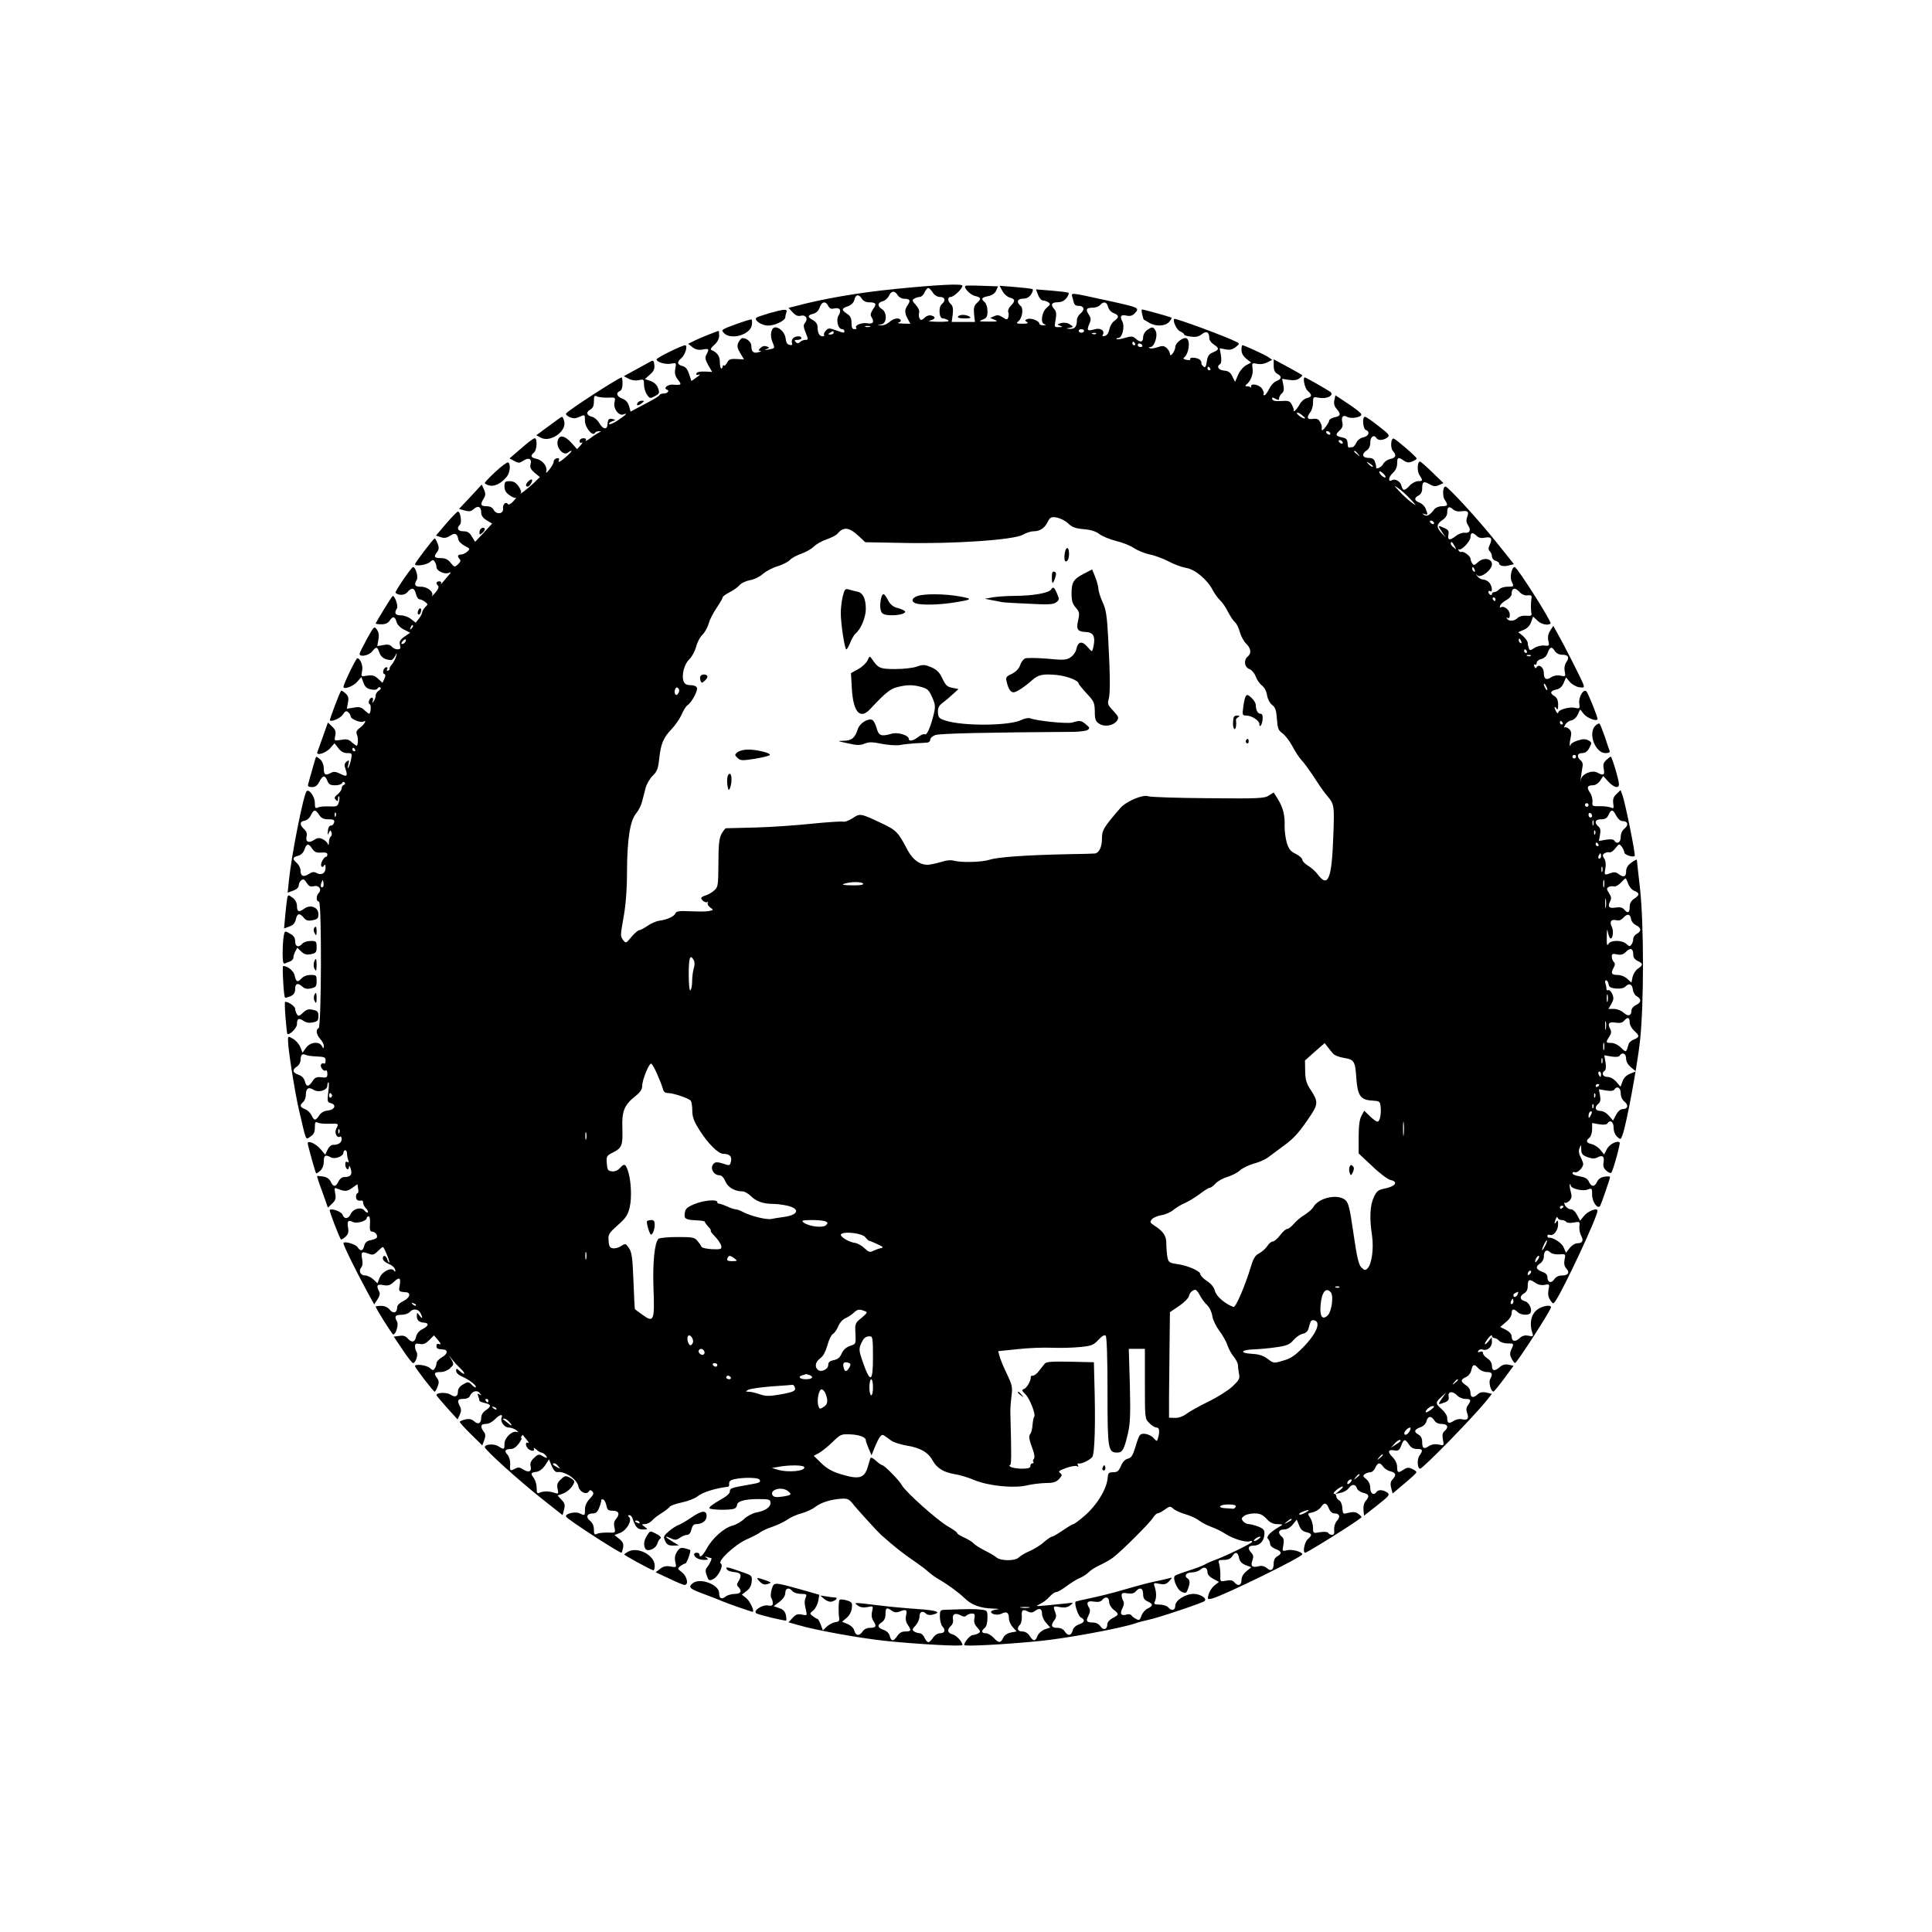 <?xml version="1.0" standalone="no"?>
<!DOCTYPE svg PUBLIC "-//W3C//DTD SVG 20010904//EN"
 "http://www.w3.org/TR/2001/REC-SVG-20010904/DTD/svg10.dtd">
<svg version="1.0" xmlns="http://www.w3.org/2000/svg"
 width="1080pt" height="1080pt" viewBox="0 0 1080 1080"
 preserveAspectRatio="xMidYMid meet">
<g transform="translate(0,1080) scale(0.1,-0.1)"
fill="#000000" stroke="none">
<path d="M5000 9184 c-197 -19 -404 -55 -552 -95 l-40 -10 23 -25 c17 -18 30
-23 46 -19 28 7 42 -18 23 -40 -10 -12 -9 -23 4 -55 15 -38 15 -40 -2 -40 -10
0 -23 -5 -30 -12 -9 -9 -15 -9 -24 0 -9 9 -7 12 10 12 12 0 22 5 22 10 0 14
-33 13 -47 -1 -6 -6 -9 -18 -6 -26 4 -11 0 -14 -13 -11 -13 2 -20 13 -22 35
-3 31 -32 63 -58 63 -22 0 -32 -43 -17 -79 16 -39 17 -38 -22 -45 -21 -4 -24
-4 -11 2 19 8 19 9 1 16 -12 4 -24 1 -34 -9 -13 -13 -13 -15 -1 -16 8 -1 4 -4
-10 -8 -28 -8 -40 2 -40 36 0 21 -25 43 -50 43 -6 0 -15 -11 -22 -24 -9 -20
-7 -31 10 -60 l21 -35 -42 2 c-33 2 -43 -2 -52 -20 -7 -13 -15 -20 -18 -16 -4
3 -7 1 -7 -5 0 -7 -4 -12 -8 -12 -4 0 -8 16 -8 36 0 34 -14 53 -48 68 -6 3 1
15 17 28 17 15 27 34 27 51 0 15 -1 27 -2 27 -8 0 -115 -43 -141 -57 l-30 -15
24 -19 c17 -13 33 -17 57 -13 35 7 38 3 21 -28 -9 -17 -7 -28 10 -59 l22 -38
-42 2 c-26 1 -44 -3 -46 -11 -3 -8 2 -10 14 -6 10 3 5 -3 -12 -15 l-30 -21
-13 39 c-9 28 -20 41 -38 45 -29 8 -31 22 -5 44 22 19 37 72 21 72 -17 0 -160
-70 -160 -79 0 -15 50 -30 81 -24 30 6 30 5 24 -28 -5 -27 -1 -41 15 -62 23
-28 20 -31 -32 -27 -27 1 -51 -21 -30 -28 17 -5 4 -22 -18 -22 -10 0 -20 -3
-22 -7 -3 -8 -32 -25 -118 -70 l-45 -24 -9 32 c-7 21 -19 34 -38 41 -30 11
-37 32 -13 42 9 3 15 19 15 41 0 19 -2 35 -5 35 -15 0 -301 -185 -311 -202 -3
-4 6 -13 20 -20 20 -8 32 -8 51 0 35 16 35 16 35 -21 0 -36 42 -88 55 -68 3 6
14 11 23 10 14 0 14 -2 2 -6 -8 -4 -31 -18 -49 -32 -19 -14 -32 -20 -27 -13 5
8 0 12 -13 12 -12 0 -21 -7 -21 -16 0 -9 5 -12 13 -8 6 4 3 -3 -7 -15 l-20
-22 -32 36 c-40 43 -69 46 -77 8 -8 -38 34 -83 58 -63 8 7 17 11 20 9 2 -2
-15 -20 -38 -39 -26 -22 -38 -28 -34 -16 5 13 3 17 -11 14 -9 -2 -17 -10 -17
-19 0 -8 -11 -28 -24 -44 -13 -17 -21 -22 -18 -12 10 26 -19 65 -54 72 -32 7
-36 17 -14 35 17 14 20 80 4 80 -7 0 -41 -26 -76 -57 l-65 -56 27 -14 c23 -13
30 -12 51 2 30 19 48 11 40 -20 -5 -18 1 -29 23 -48 l29 -24 -36 -35 c-37 -34
-84 -70 -70 -54 4 5 -2 22 -13 37 -14 21 -29 29 -50 29 -25 0 -29 -4 -29 -29
0 -21 8 -36 29 -50 15 -11 32 -17 37 -13 4 4 -3 -5 -16 -20 -15 -16 -27 -22
-31 -16 -11 17 -30 -2 -27 -25 4 -30 -36 -36 -52 -8 -7 14 -21 21 -40 21 -33
0 -37 10 -16 43 11 18 11 27 2 50 l-13 28 -63 -68 -64 -68 32 -9 c26 -7 36 -5
51 9 24 21 41 12 41 -21 0 -16 10 -30 31 -43 l30 -18 -47 -51 -48 -51 -18 29
c-13 23 -25 30 -48 30 -31 0 -39 17 -19 37 12 12 3 73 -11 73 -5 0 -34 -30
-66 -67 l-57 -67 27 -9 c20 -7 33 -4 52 8 28 18 40 13 46 -20 1 -11 18 -27 35
-36 31 -16 32 -17 15 -33 -10 -9 -26 -16 -35 -16 -19 0 -22 -11 -7 -26 7 -7 4
-16 -10 -29 -19 -17 -20 -17 -41 9 -15 19 -30 26 -55 26 -37 0 -41 7 -20 35
10 14 11 25 2 47 -6 15 -13 28 -16 28 -7 0 -110 -136 -110 -144 0 -14 65 -4
82 11 17 15 20 15 28 3 6 -8 10 -22 10 -31 0 -20 44 -41 67 -32 14 6 15 4 5
-8 -7 -8 -21 -25 -33 -39 -11 -14 -18 -19 -14 -12 4 7 0 12 -9 12 -18 0 -21
-11 -7 -25 6 -6 0 -21 -17 -40 -15 -17 -23 -25 -18 -18 14 21 -22 53 -61 53
-34 0 -40 9 -23 39 9 18 -7 71 -21 71 -9 0 -104 -139 -98 -144 18 -16 50 -15
66 3 24 29 40 26 48 -9 4 -16 12 -30 19 -30 7 0 21 -6 31 -14 18 -13 18 -15 2
-30 -9 -10 -17 -23 -17 -29 0 -7 -8 -22 -18 -35 l-18 -23 -26 20 c-14 12 -40
21 -57 21 -32 0 -39 13 -22 39 9 15 -15 78 -25 68 -8 -7 -94 -148 -94 -153 0
-2 15 -4 33 -4 21 0 36 7 45 20 17 27 30 25 38 -5 4 -16 20 -33 41 -44 l36
-18 -32 -22 c-25 -18 -30 -27 -25 -47 5 -19 2 -24 -14 -24 -11 0 -25 7 -32 15
-9 11 -22 14 -47 9 l-34 -6 6 35 c5 25 2 42 -8 57 -15 21 -16 20 -56 -52 -22
-40 -41 -78 -41 -83 0 -20 52 -10 70 13 24 29 29 28 41 -7 9 -26 32 -40 65
-41 6 0 16 10 23 23 11 22 11 22 5 -3 -4 -14 -14 -33 -23 -44 -9 -10 -15 -21
-13 -24 2 -4 -2 -8 -9 -11 -7 -2 -9 1 -5 8 4 6 2 11 -4 11 -15 0 -26 -33 -12
-38 8 -2 8 -10 1 -26 l-11 -23 -25 23 c-19 18 -32 21 -60 17 -35 -6 -35 -6
-29 25 7 29 -9 72 -27 72 -7 0 -77 -144 -77 -160 0 -17 57 4 77 29 l23 26 12
-32 c8 -23 20 -33 42 -37 19 -4 33 -2 37 6 4 7 11 9 16 4 4 -4 0 -12 -10 -17
-9 -6 -17 -18 -17 -27 0 -9 -5 -24 -11 -32 -9 -13 -10 -12 -5 3 3 9 1 17 -5
17 -14 0 -25 -33 -12 -37 9 -3 6 -53 -4 -53 -2 0 -14 9 -26 20 -17 17 -30 20
-60 14 l-38 -6 6 34 c5 27 2 38 -14 52 -12 11 -23 17 -24 15 -9 -11 -66 -163
-63 -166 10 -10 59 12 73 33 12 19 19 22 29 13 8 -6 14 -17 14 -24 0 -14 57
-38 71 -29 22 13 6 -16 -18 -34 -20 -14 -24 -24 -18 -38 8 -18 7 -54 0 -63 -2
-1 -14 7 -27 18 -18 18 -30 21 -61 15 -39 -6 -39 -6 -33 23 5 23 1 34 -17 51
l-24 23 -27 -76 c-15 -42 -29 -82 -32 -89 -9 -24 49 -6 73 23 l23 26 21 -27
c14 -19 30 -28 50 -28 27 0 28 -2 22 -32 -3 -18 -10 -40 -15 -48 -5 -9 -6 -4
-1 15 6 27 5 29 -10 17 -12 -11 -14 -19 -5 -43 13 -39 7 -44 -31 -24 -23 11
-36 13 -50 5 -32 -17 -41 -12 -41 23 0 21 -8 41 -20 52 -11 10 -22 16 -23 14
-2 -2 -11 -33 -21 -69 -10 -36 -21 -73 -23 -82 -4 -14 1 -18 21 -18 18 0 30 8
41 30 19 37 32 38 45 5 8 -20 16 -25 44 -25 19 0 36 6 39 13 2 7 8 8 13 3 5
-5 4 -11 -3 -13 -7 -3 -13 -11 -13 -20 0 -8 -10 -23 -22 -33 -19 -15 -21 -21
-11 -31 11 -11 13 -9 13 6 0 10 2 16 5 13 4 -3 3 -17 -1 -32 -6 -23 -10 -26
-53 -24 -25 1 -54 -1 -63 -6 -15 -7 -18 -3 -18 26 0 34 -32 79 -46 65 -17 -17
-84 -353 -99 -499 l-7 -68 31 11 c19 7 31 18 31 29 0 10 6 23 14 29 11 9 17 6
30 -14 13 -20 22 -24 41 -19 28 7 46 -19 26 -39 -15 -15 -14 -47 2 -47 16 0
14 -703 -2 -708 -17 -6 -13 -36 9 -60 11 -12 20 -29 20 -39 -1 -17 -1 -17 -11
0 -16 27 -64 22 -88 -10 l-20 -28 -12 31 c-7 17 -25 38 -41 47 -28 16 -28 16
-28 -11 0 -47 39 -292 61 -386 43 -183 36 -168 64 -150 19 12 25 25 25 51 0
30 3 34 17 27 10 -5 39 -7 66 -6 51 2 52 1 36 -29 -11 -22 5 -54 22 -43 5 3 9
-4 9 -14 0 -20 -18 -32 -49 -32 -10 0 -23 -12 -30 -27 l-13 -28 -26 31 c-26
31 -72 51 -72 33 0 -10 42 -161 47 -168 2 -2 12 4 23 14 12 11 20 31 20 52 0
35 9 40 40 23 23 -12 70 6 70 27 0 7 5 13 10 13 6 0 10 -9 10 -19 0 -11 3 -27
7 -37 4 -12 3 -15 -5 -10 -8 5 -12 0 -12 -13 0 -25 20 -39 21 -14 0 10 5 5 10
-12 9 -32 -1 -45 -37 -45 -12 0 -25 -10 -32 -25 -15 -31 -29 -32 -43 -1 -8 16
-22 26 -43 29 -17 2 -32 4 -33 3 -2 -1 11 -42 29 -89 l31 -88 24 23 c19 18 22
28 17 56 -6 32 -5 34 12 27 42 -17 54 -16 82 4 l30 21 4 -25 c3 -14 1 -25 -3
-25 -5 0 -9 -9 -9 -20 0 -18 10 -25 33 -21 4 0 7 -5 7 -13 0 -8 7 -22 16 -31
9 -9 14 -19 10 -22 -3 -4 -12 1 -19 10 -17 22 -62 11 -76 -19 -13 -29 -37 -31
-46 -5 -5 17 -61 38 -72 27 -4 -4 54 -154 63 -165 2 -2 13 4 25 15 15 14 19
26 15 49 -7 38 0 48 26 34 21 -11 78 5 78 22 0 5 5 9 11 9 6 0 9 -17 7 -42 -2
-33 1 -43 12 -43 17 0 34 -21 26 -34 -3 -5 -19 -11 -35 -14 -20 -4 -31 -14
-35 -32 -8 -30 -20 -32 -38 -6 -12 17 -78 35 -78 21 0 -14 74 -163 137 -279
l35 -63 18 28 c13 20 16 33 9 45 -17 33 -11 42 24 35 26 -5 38 -1 59 18 31 30
40 24 32 -21 -6 -33 -5 -34 36 -37 30 -2 21 -32 -15 -49 -22 -11 -35 -24 -35
-36 0 -30 -21 -37 -41 -13 -11 14 -29 22 -48 22 -17 0 -31 -2 -31 -4 0 -9 92
-156 98 -156 15 0 31 53 22 71 -17 30 -11 39 24 39 18 0 39 7 46 15 17 21 47
19 60 -4 15 -29 12 -38 -5 -15 -14 19 -14 19 -15 -3 0 -24 13 -35 41 -37 29
-2 25 -19 -9 -36 -19 -9 -32 -25 -36 -42 -6 -32 -25 -36 -47 -10 -12 13 -25
18 -47 14 l-31 -4 50 -74 c27 -41 53 -74 58 -74 14 0 30 46 20 61 -5 8 -9 22
-9 33 0 15 5 17 27 13 20 -4 33 2 53 22 l26 26 23 -27 c16 -20 18 -26 7 -22
-11 4 -16 1 -16 -10 0 -15 5 -18 39 -20 27 -2 23 -26 -8 -43 -17 -10 -31 -25
-31 -33 0 -8 -4 -22 -10 -30 -8 -12 -11 -12 -28 3 -18 16 -82 24 -82 10 0 -9
103 -143 110 -143 3 0 10 13 16 28 9 22 8 33 -2 47 -21 28 -17 35 18 35 19 0
41 9 54 21 21 20 22 23 8 48 l-16 26 19 -24 c10 -13 31 -36 48 -52 31 -30 25
-41 -7 -12 -17 15 -18 15 -18 -1 0 -9 12 -22 28 -29 42 -18 82 -48 82 -60 0
-6 -10 -2 -21 10 -20 20 -23 20 -50 4 -18 -10 -29 -24 -29 -38 0 -30 -15 -37
-42 -19 -22 14 -78 12 -78 -3 0 -3 27 -35 59 -71 l59 -65 12 26 c9 20 9 32 1
47 -17 33 -13 42 19 42 18 0 33 6 36 15 11 27 40 37 55 18 12 -14 12 -16 0 -8
-11 6 -13 4 -8 -9 4 -10 7 -21 7 -26 0 -4 14 -10 30 -13 37 -8 38 -19 5 -41
-15 -10 -25 -26 -25 -41 0 -32 -17 -41 -40 -20 -13 12 -27 15 -49 10 -17 -4
-31 -10 -31 -14 0 -3 28 -35 63 -69 l63 -62 11 29 c8 24 8 34 -3 48 -21 28
-17 43 12 43 16 0 36 11 50 25 25 27 47 33 38 11 -9 -23 15 -56 39 -56 13 0
32 -7 43 -15 12 -10 14 -13 3 -10 -25 9 -69 -32 -69 -66 0 -33 -2 -34 -34 -14
-24 16 -76 12 -76 -5 0 -14 188 -184 315 -285 l120 -95 8 31 c7 26 4 36 -14
55 l-22 24 31 11 c28 10 62 46 62 67 0 5 -11 15 -25 22 -22 12 -28 11 -50 -10
-19 -18 -23 -29 -18 -53 6 -28 5 -30 -18 -22 -32 10 -60 10 -81 1 -15 -7 -18
-3 -18 26 0 19 -7 43 -15 54 -20 27 -19 32 12 36 18 2 35 15 50 36 l22 34 15
-37 c11 -24 21 -36 33 -34 42 5 108 -40 116 -79 6 -32 45 -51 59 -29 6 9 10 9
20 -1 9 -9 6 -18 -15 -40 -18 -19 -27 -39 -27 -60 0 -36 0 -36 -32 -21 -26 11
-83 -4 -73 -20 9 -16 295 -201 309 -201 2 0 6 12 9 27 4 22 0 33 -21 50 l-27
22 32 12 c37 15 68 70 50 88 -8 8 -8 11 1 11 7 0 15 -8 18 -18 16 -49 28 -62
58 -62 28 0 29 1 10 15 -19 14 -19 14 2 15 11 0 29 9 39 20 10 12 35 30 54 42
20 12 39 28 44 34 4 7 35 18 68 25 34 7 73 22 88 34 28 23 101 46 172 54 4 1
6 9 5 18 -1 12 9 20 29 24 49 11 133 10 140 -2 10 -15 4 -18 -61 -29 -98 -17
-104 -20 -104 -38 0 -11 -22 -30 -60 -50 -33 -19 -58 -38 -55 -43 7 -10 114
-12 139 -3 9 3 16 13 16 20 0 22 44 34 119 34 60 0 67 -2 68 -20 2 -25 -29
-46 -79 -55 -21 -4 -51 -20 -67 -35 -16 -16 -47 -34 -68 -39 -47 -13 -112 -71
-143 -129 -22 -40 -40 -54 -40 -32 0 6 -7 10 -15 10 -8 0 -15 -4 -15 -8 0 -17
25 -32 55 -32 24 0 27 2 15 11 -12 9 -12 10 3 5 10 -3 20 -6 23 -6 6 0 -9 -35
-23 -51 -10 -12 -11 -23 -2 -47 10 -28 13 -30 35 -20 30 14 61 78 43 88 -20
13 81 107 146 135 32 14 66 32 75 39 8 7 37 21 65 30 27 9 65 27 85 40 19 14
55 30 80 36 25 7 59 22 76 35 33 26 88 43 148 47 31 2 42 -3 58 -22 20 -27
146 -165 163 -180 85 -75 120 -102 200 -157 22 -15 52 -38 66 -51 15 -13 40
-31 56 -40 48 -27 113 -75 144 -105 38 -38 88 -57 156 -59 35 -1 45 -3 26 -5
-18 -2 -33 -8 -33 -13 0 -15 38 -22 60 -10 27 14 40 5 40 -27 0 -15 10 -37 22
-50 l21 -23 -32 -6 c-21 -4 -37 -16 -43 -30 -14 -30 -25 -30 -54 1 -13 14 -32
25 -44 25 -24 0 -26 13 -5 30 9 7 15 29 15 55 0 42 -1 43 -37 47 -33 4 -63 4
-199 -1 -29 -1 -30 -3 -30 -41 1 -21 7 -45 14 -52 19 -19 14 -38 -12 -38 -14
0 -30 -10 -40 -25 -9 -14 -21 -25 -26 -25 -6 0 -16 11 -22 25 -6 14 -18 25
-27 25 -9 0 -23 5 -31 10 -12 8 -11 13 8 33 12 13 22 35 22 50 0 28 18 35 37
16 7 -7 23 -9 37 -5 53 13 23 24 -81 31 -60 4 -160 13 -223 21 -140 17 -140
17 -115 -1 13 -10 30 -13 53 -9 34 7 34 7 27 -25 -5 -22 -2 -39 9 -55 18 -28
12 -36 -23 -36 -15 0 -31 -8 -39 -20 -17 -27 -39 -25 -46 4 -3 14 -19 29 -37
37 l-32 13 26 22 c15 13 27 34 29 55 3 30 0 34 -30 43 -18 5 -35 6 -38 3 -7
-6 -8 -72 -3 -102 3 -15 -2 -21 -21 -23 -14 -2 -35 -13 -48 -25 l-22 -21 -12
32 c-7 18 -15 32 -18 32 -4 0 -15 7 -26 15 -19 15 -19 15 2 32 12 10 24 34 28
53 l6 35 -98 28 c-158 44 -155 44 -168 3 -6 -19 -7 -41 -3 -48 5 -7 9 -21 9
-30 0 -14 -6 -16 -27 -13 -33 6 -86 -31 -65 -44 16 -9 162 -44 167 -40 2 2 1
16 -2 31 -4 19 -14 30 -36 38 l-32 11 33 25 c20 16 32 34 32 50 0 27 21 32 40
9 7 -8 28 -15 47 -15 30 0 34 -3 28 -18 -9 -20 -9 -36 1 -76 6 -27 6 -28 -23
-22 -23 5 -34 2 -52 -18 l-23 -25 53 -15 c96 -29 352 -75 499 -90 180 -18 420
-31 420 -22 0 18 -34 55 -56 60 -28 7 -31 27 -8 47 9 8 14 22 11 37 -5 29 13
38 43 22 16 -9 25 -9 33 -1 6 6 20 11 30 11 16 0 18 -5 14 -28 -4 -19 1 -34
16 -50 18 -20 19 -24 7 -32 -8 -5 -22 -10 -31 -10 -15 0 -49 -39 -49 -56 0 -9
226 3 418 22 146 14 446 69 535 98 23 8 58 17 77 21 52 10 304 95 314 105 15
15 -24 39 -61 40 -46 0 -103 -36 -103 -66 0 -27 -21 -32 -40 -9 -7 8 -28 15
-47 15 -30 0 -34 3 -27 18 9 21 9 49 -1 81 -8 23 -6 24 27 17 28 -5 38 -2 54
15 19 22 19 22 -6 15 -14 -4 -50 -12 -80 -18 -30 -6 -104 -26 -165 -44 -60
-18 -146 -39 -189 -48 -44 -9 -81 -18 -83 -19 -9 -10 13 -79 28 -88 27 -14 23
-29 -10 -40 -18 -6 -32 -20 -35 -35 -8 -29 -27 -31 -44 -4 -8 13 -23 20 -42
20 -33 0 -38 14 -15 44 10 13 11 25 4 43 -13 35 -13 36 26 29 25 -5 42 -2 58
10 21 16 20 16 -28 10 -27 -3 -77 -8 -110 -11 -57 -5 -59 -5 -30 9 17 8 40 26
52 40 13 14 29 26 37 26 8 0 34 15 58 33 24 18 57 39 75 46 17 7 39 22 49 32
10 11 37 28 61 39 24 11 58 30 74 42 47 35 202 190 222 220 10 16 22 28 28 28
6 0 24 9 40 21 28 20 31 20 48 5 10 -9 40 -23 68 -31 28 -8 62 -24 76 -35 14
-11 45 -27 69 -36 24 -8 59 -26 79 -39 41 -27 114 -49 135 -41 8 3 14 2 14 -3
0 -8 -159 -85 -215 -104 -16 -6 -39 -16 -50 -23 -11 -6 -51 -22 -90 -34 -38
-12 -73 -25 -77 -29 -15 -13 12 -78 37 -89 23 -11 27 -9 35 14 13 32 13 51 0
59 -23 14 -10 35 22 35 17 0 39 7 49 16 21 19 39 11 39 -16 0 -12 13 -26 32
-36 l32 -17 -26 -21 c-14 -11 -28 -34 -32 -50 -7 -27 -6 -28 20 -22 65 17 504
232 504 247 0 14 -58 30 -85 23 -27 -7 -28 -6 -21 28 5 26 2 39 -9 48 -24 20
-18 40 12 40 18 0 35 10 50 28 l22 27 13 -32 c8 -22 21 -34 40 -38 33 -8 35
-16 8 -40 -18 -16 -29 -75 -14 -75 12 0 282 169 314 197 3 3 -4 11 -15 19 -18
14 -31 14 -75 3 -11 -3 -15 5 -16 30 -1 20 -8 37 -17 43 -10 5 -17 16 -17 23
0 8 -6 15 -12 15 -15 0 32 40 47 40 6 0 -1 -10 -15 -21 l-25 -21 30 7 c17 3
36 15 44 25 17 25 38 25 46 1 3 -11 19 -22 35 -26 34 -7 37 -20 14 -46 -9 -10
-14 -30 -12 -49 l3 -33 74 58 c68 54 72 59 55 72 -21 15 -50 17 -59 3 -14 -22
-35 -10 -35 21 0 20 -8 38 -22 50 -20 16 -21 20 -8 29 8 5 22 10 31 10 9 0 21
11 27 25 14 30 26 32 44 6 8 -11 26 -23 41 -26 31 -8 34 -21 11 -46 -11 -12
-13 -25 -7 -48 l8 -30 65 55 c36 30 66 58 68 63 1 4 -9 13 -23 19 -21 10 -30
9 -48 -3 -31 -21 -37 -19 -37 15 0 18 -10 39 -26 55 -29 29 -25 44 11 37 22
-4 28 1 38 27 14 38 22 39 43 6 11 -17 25 -25 45 -25 33 0 35 -7 14 -37 -15
-21 -12 -73 4 -73 16 1 301 292 372 382 l29 36 -30 7 c-22 5 -37 2 -49 -9 -25
-23 -41 -20 -41 9 0 15 -9 31 -25 41 -31 21 -32 31 0 46 14 6 27 23 30 39 8
34 16 36 40 9 10 -11 31 -20 47 -20 30 0 34 -10 18 -40 -10 -18 5 -71 19 -69
3 0 30 33 59 72 l53 72 -28 6 c-19 4 -34 0 -49 -13 -28 -25 -44 -23 -44 7 0
15 -9 31 -25 41 -14 9 -25 22 -25 30 0 8 -6 11 -17 7 -11 -4 -14 -3 -9 6 5 7
15 10 23 7 25 -10 53 12 53 42 l-1 27 -19 -24 c-26 -30 -26 -14 0 19 11 14 20
19 20 13 0 -7 6 -13 14 -13 7 0 19 -7 26 -15 7 -8 28 -15 46 -15 38 0 38 0 22
-35 -9 -20 -8 -31 2 -50 7 -14 16 -25 19 -25 10 0 201 296 201 312 0 17 -53 7
-79 -15 -33 -28 -42 -74 -26 -126 8 -22 6 -24 -21 -18 -21 4 -35 0 -51 -15
-24 -22 -43 -17 -43 12 0 12 -13 26 -32 36 l-32 16 32 27 c19 15 32 35 32 49
0 26 12 28 34 7 16 -17 62 -20 71 -5 12 19 -7 60 -31 66 -29 7 -31 29 -4 44
13 7 20 21 20 39 0 39 9 43 39 22 18 -13 36 -17 55 -14 28 6 29 5 22 -28 -4
-24 -1 -41 10 -57 15 -22 17 -23 29 -5 47 69 235 471 235 504 0 20 -54 -1 -76
-29 l-21 -26 -17 32 c-10 19 -24 32 -36 32 -11 0 -24 10 -31 21 -6 12 -7 19
-1 15 5 -3 17 3 26 12 12 15 14 25 6 52 -5 18 -7 36 -5 39 3 2 5 0 5 -5 0 -18
65 -35 94 -24 25 9 26 8 26 -29 0 -40 31 -83 45 -62 7 13 55 151 55 161 0 4
-14 5 -31 2 -20 -3 -34 -13 -41 -28 -14 -30 -32 -31 -46 0 -7 17 -22 25 -51
30 -23 3 -41 11 -41 17 0 6 6 9 14 6 14 -6 46 26 46 46 0 6 -7 25 -15 40 -10
19 -11 35 -5 50 8 20 9 19 9 -8 1 -26 7 -33 36 -44 25 -9 40 -9 55 -1 28 15
40 5 34 -28 -4 -20 0 -33 15 -46 12 -11 24 -16 28 -12 10 10 52 164 47 169
-13 13 -57 -9 -71 -36 l-16 -31 -21 26 c-11 14 -33 28 -48 32 -31 7 -35 18
-13 36 8 7 15 28 15 47 l0 35 39 -7 c24 -4 42 -2 46 4 14 24 35 11 35 -22 0
-21 8 -41 20 -52 19 -17 20 -17 30 11 21 55 80 372 97 519 23 204 23 662 0
865 -9 80 -17 149 -17 153 0 4 -13 -2 -30 -15 -21 -15 -30 -30 -30 -50 0 -31
-15 -35 -44 -13 -13 10 -25 11 -43 4 -35 -13 -36 -12 -29 26 4 21 2 42 -6 55
-11 17 -11 22 2 30 8 5 20 8 27 5 7 -2 22 8 33 23 21 26 22 26 36 8 8 -11 14
-25 14 -32 0 -12 48 -29 58 -19 6 5 -54 304 -70 344 l-9 24 -23 -22 c-17 -16
-21 -29 -18 -53 4 -28 3 -30 -14 -22 -11 4 -38 8 -62 7 -41 -1 -43 1 -40 26 1
15 -5 37 -14 50 -20 29 -15 41 16 41 14 0 30 10 41 26 l17 26 28 -31 c31 -34
60 -41 60 -15 0 22 -39 154 -46 154 -3 0 -14 -9 -25 -19 -16 -15 -19 -26 -14
-50 7 -34 -2 -39 -36 -20 -31 16 -87 -8 -92 -40 -2 -14 -3 -12 -1 4 2 17 6 44
9 61 5 21 2 34 -9 43 -24 20 -20 41 9 41 17 0 29 9 40 30 14 28 14 30 -6 41
-17 9 -31 8 -60 -1 -22 -7 -39 -18 -39 -23 0 -6 -2 -8 -4 -6 -3 3 -1 21 3 41
7 30 5 40 -8 53 -10 8 -21 12 -26 8 -4 -5 -3 2 4 14 6 12 21 23 33 25 13 2 29
15 37 32 l14 30 21 -26 c20 -24 76 -44 76 -27 0 14 -52 143 -62 154 -16 17
-45 -33 -40 -67 4 -29 3 -31 -24 -25 -33 7 -94 -11 -94 -28 0 -5 -5 -3 -10 5
-5 8 -10 20 -10 25 0 6 5 3 10 -5 7 -11 10 -6 10 20 0 24 -6 39 -20 48 -28 17
-25 29 9 37 20 4 33 16 42 37 l13 31 21 -25 c12 -14 35 -27 52 -30 30 -4 31
-3 22 21 -12 30 -106 216 -142 279 l-24 43 -17 -26 c-12 -18 -15 -36 -11 -57
7 -28 5 -30 -22 -27 -17 2 -41 -4 -55 -13 -23 -15 -27 -16 -32 -2 -3 9 -6 22
-6 30 0 8 -12 25 -26 38 l-27 22 31 13 c19 8 35 24 41 44 l11 30 26 -24 c21
-20 58 -27 72 -15 8 8 -187 316 -201 316 -16 0 -28 -54 -18 -78 15 -32 15 -32
-23 -32 -18 0 -39 -7 -46 -15 -7 -8 -19 -15 -26 -15 -8 0 -14 -5 -14 -11 0 -5
-4 -7 -10 -4 -5 3 -10 11 -10 16 0 6 5 7 10 4 16 -10 11 32 -6 49 -8 9 -24 16
-33 16 -10 0 -25 8 -32 18 -11 14 -11 15 0 5 19 -17 81 31 81 62 0 33 -47 41
-78 12 -20 -18 -24 -19 -32 -7 -5 8 -10 20 -10 27 0 14 -40 44 -51 37 -4 -2
-11 1 -15 8 -4 7 -4 10 0 7 12 -11 66 44 66 68 0 27 12 29 35 7 11 -11 25 -14
45 -10 36 7 44 -4 28 -39 -9 -19 -9 -28 0 -37 7 -7 12 -20 12 -29 0 -10 9 -21
20 -24 11 -3 20 -10 20 -15 0 -13 27 -19 55 -11 l28 7 -100 125 c-99 124 -269
309 -283 309 -15 0 -18 -55 -4 -74 20 -30 18 -36 -15 -36 -17 0 -36 -8 -43
-17 -24 -33 -43 -43 -58 -31 -12 8 -12 9 3 4 20 -6 20 -6 7 29 -5 14 -21 30
-35 35 -30 11 -32 26 -5 40 13 7 20 21 20 39 0 38 8 43 41 24 22 -13 33 -14
53 -5 l25 11 -63 61 c-34 33 -65 60 -68 60 -15 0 -18 -54 -3 -76 20 -31 19
-34 -8 -34 -13 0 -34 -11 -47 -25 -29 -31 -38 -31 -46 0 -6 24 -36 41 -53 30
-23 -13 -20 17 3 39 17 15 26 34 26 55 0 35 6 38 37 16 16 -11 28 -13 47 -5
14 5 26 13 25 17 0 8 -113 106 -128 111 -16 5 -20 -52 -5 -69 22 -24 17 -39
-15 -45 -16 -4 -33 -16 -39 -28 -9 -19 -44 -34 -39 -17 0 3 -2 16 -7 29 -5 16
-15 22 -37 22 -34 0 -39 23 -9 42 13 9 20 24 20 45 0 32 21 46 35 23 9 -14 38
-12 59 3 17 12 13 18 -48 65 -36 29 -70 52 -76 52 -16 0 -12 -67 5 -74 25 -9
17 -34 -14 -41 -16 -3 -33 -16 -39 -30 -7 -14 -16 -25 -22 -25 -5 0 -13 -1
-17 -2 -5 -2 -8 4 -9 12 -2 35 -5 39 -34 45 -35 8 -37 15 -10 40 13 12 18 25
14 41 -8 33 3 47 27 33 24 -12 79 -2 79 14 0 7 -33 33 -73 59 l-72 48 -6 -28
c-4 -18 0 -34 13 -48 25 -29 23 -41 -12 -47 -16 -4 -30 -12 -30 -18 0 -14 -40
-65 -41 -53 -1 5 -1 13 0 17 1 4 -4 17 -10 28 -8 16 -18 20 -40 17 -32 -5 -37
7 -14 38 8 10 15 34 15 53 0 33 1 33 35 27 42 -8 84 14 63 32 -14 11 -138 82
-144 82 -13 0 -1 -60 16 -75 26 -24 25 -33 -5 -41 -14 -3 -32 -19 -40 -35 -14
-26 -38 -50 -33 -32 1 4 -4 18 -11 31 -10 20 -19 23 -58 20 -32 -2 -48 1 -51
10 -3 11 0 12 17 3 17 -9 21 -9 21 2 0 8 7 20 15 27 11 9 14 22 9 47 l-7 35
39 -6 c27 -4 45 -1 58 9 11 8 18 16 15 18 -2 2 -39 23 -81 46 l-78 42 0 -35
c0 -25 6 -38 20 -46 27 -14 25 -29 -4 -40 -14 -5 -32 -25 -41 -44 -10 -20 -22
-36 -27 -36 -5 0 -7 4 -4 8 3 5 -2 18 -10 30 -16 23 -66 31 -60 10 1 -7 1 -10
-1 -5 -3 4 -12 7 -21 7 -10 0 -13 3 -7 8 25 18 42 59 37 91 -4 32 -4 33 25 27
18 -4 40 -1 57 8 l28 14 -23 16 c-23 15 -135 66 -144 66 -3 0 -5 -12 -5 -27 0
-18 10 -35 27 -49 l27 -21 -28 -15 c-15 -8 -36 -32 -45 -54 l-17 -39 -15 30
c-11 23 -22 31 -47 33 -32 3 -43 24 -21 37 6 5 8 22 4 48 l-7 40 32 -6 c24 -5
38 -2 57 12 22 18 23 20 6 29 -54 28 -343 135 -349 129 -10 -10 13 -61 32 -69
13 -6 24 -14 24 -19 0 -4 17 -9 38 -11 26 -4 44 0 61 14 26 20 41 11 41 -24 0
-10 11 -25 25 -34 32 -21 31 -29 -4 -44 -23 -9 -30 -20 -35 -51 -5 -33 -9 -37
-20 -27 -8 7 -12 15 -10 17 2 2 -1 10 -7 18 -12 14 -64 19 -55 4 3 -4 -6 -6
-20 -3 -14 2 -22 7 -17 11 32 24 40 111 9 111 -21 0 -56 -31 -56 -49 0 -23
-29 -63 -30 -40 0 9 -8 23 -18 33 -15 13 -24 14 -50 5 -17 -6 -37 -9 -44 -6
-9 4 -8 6 2 6 23 1 44 65 30 91 -13 24 -19 25 -48 4 -12 -8 -22 -26 -22 -40 0
-28 -16 -31 -42 -7 -16 14 -24 14 -59 4 -23 -7 -44 -10 -47 -7 -3 3 1 6 9 6
22 0 38 63 23 92 -16 30 -8 41 25 33 20 -4 32 0 46 15 26 29 21 31 -148 68
-230 50 -209 48 -201 15 9 -39 13 -43 34 -43 29 0 36 -21 12 -41 -12 -9 -22
-26 -22 -37 0 -37 -11 -52 -39 -51 -25 2 -25 2 -2 6 23 5 23 5 2 19 -13 9 -30
12 -48 8 -25 -7 -25 -8 -8 -15 17 -7 17 -8 -6 -8 -26 -1 -26 0 -18 42 5 31 4
46 -7 58 -23 25 -16 39 19 39 22 1 37 8 50 25 9 13 14 26 10 28 -5 3 -47 8
-95 12 l-87 7 12 -31 c6 -17 18 -31 27 -31 8 0 22 -5 30 -10 13 -9 12 -13 -8
-30 -29 -24 -38 -87 -13 -93 11 -3 9 -5 -6 -6 -13 0 -23 4 -23 9 0 16 -46 34
-67 26 -15 -6 -15 -8 -3 -16 11 -7 4 -10 -24 -10 -34 0 -37 2 -24 13 23 18 31
72 13 87 -25 21 -18 40 14 40 19 0 34 8 45 24 9 14 12 27 8 29 -4 3 -47 8 -95
12 l-89 7 16 -30 c8 -16 27 -32 41 -36 30 -8 32 -19 5 -46 -11 -11 -17 -26
-14 -35 4 -8 3 -22 0 -30 -5 -14 -9 -14 -31 1 -20 13 -31 14 -48 6 l-22 -10
25 -10 c21 -9 16 -11 -35 -10 -54 0 -57 1 -32 11 23 9 27 17 27 48 0 20 -7 42
-15 49 -23 19 -18 27 18 34 22 4 38 15 45 30 l11 25 -87 3 c-48 2 -90 2 -94 0
-16 -7 25 -51 53 -57 34 -8 36 -16 9 -40 -15 -14 -18 -27 -15 -61 l5 -44 -65
0 -65 0 6 44 c3 31 0 46 -11 56 -19 16 -19 40 0 40 17 0 65 46 65 62 0 13
-125 7 -380 -18z m214 -19 c10 -16 26 -25 41 -25 28 0 33 -21 10 -40 -20 -16
-16 -80 5 -80 8 0 22 -5 30 -10 10 -7 -6 -9 -55 -9 -38 1 -61 3 -50 6 32 8 39
20 15 28 -14 5 -28 1 -41 -11 -16 -15 -22 -16 -28 -5 -5 7 -6 22 -3 33 3 11
-5 29 -19 44 -20 21 -21 27 -9 34 8 5 22 10 31 10 9 0 21 11 27 25 6 14 16 25
21 25 5 0 16 -11 25 -25z m-196 -15 c7 -11 23 -20 35 -20 33 0 39 -9 22 -34
-19 -26 -19 -44 -1 -78 l15 -28 -42 1 c-23 1 -34 3 -24 6 9 2 15 9 12 14 -10
15 -40 10 -63 -11 -12 -11 -31 -19 -44 -19 l-23 2 23 4 c30 6 32 67 2 85 -27
17 -25 36 4 44 13 3 28 16 35 30 13 29 32 31 49 4z m-200 -20 c7 -12 23 -20
40 -20 40 0 44 -9 22 -39 -12 -19 -16 -32 -9 -42 18 -29 11 -42 -24 -36 -32 5
-73 -13 -60 -26 3 -4 -1 -7 -10 -7 -13 0 -17 9 -17 35 0 26 -6 39 -25 51 -32
21 -32 30 5 42 19 7 32 20 36 36 7 31 25 33 42 6z m-188 -40 c8 -15 17 -19 34
-14 31 7 42 -11 24 -39 -16 -25 -3 -77 19 -77 7 0 13 -4 13 -10 0 -13 0 -13
-48 4 -37 13 -42 13 -56 -3 -9 -10 -13 -21 -9 -24 3 -4 -1 -7 -9 -7 -18 0 -28
20 -28 54 0 14 -10 28 -25 36 -32 17 -32 28 1 36 16 4 30 17 36 35 12 34 33
38 48 9z m1564 -5 c4 -15 17 -30 31 -35 31 -12 32 -24 4 -44 -12 -8 -24 -29
-28 -48 -4 -20 -14 -34 -25 -36 -12 -3 -16 0 -11 7 13 23 -14 40 -47 30 -40
-11 -44 -7 -29 30 11 24 10 33 -3 53 -19 29 -13 38 24 38 15 0 33 7 40 15 19
22 37 18 44 -10z m-1331 -112 c-7 -2 -19 -2 -25 0 -7 3 -2 5 12 5 14 0 19 -2
13 -5z m1197 -23 c0 -5 -7 -10 -15 -10 -8 0 -15 5 -15 10 0 6 7 10 15 10 8 0
15 -4 15 -10z m-1400 -10 c0 -5 -8 -10 -17 -10 -15 0 -16 2 -3 10 19 12 20 12
20 0z m1467 -6 c-3 -3 -12 -4 -19 -1 -8 3 -5 6 6 6 11 1 17 -2 13 -5z m218
-54 c3 -5 1 -10 -4 -10 -6 0 -11 5 -11 10 0 6 2 10 4 10 3 0 8 -4 11 -10z m40
-10 c3 -5 -1 -10 -9 -10 -9 0 -16 5 -16 10 0 6 4 10 9 10 6 0 13 -4 16 -10z
m380 -130 c3 -5 1 -10 -4 -10 -6 0 -11 5 -11 10 0 6 2 10 4 10 3 0 8 -4 11
-10z m-3367 -163 c43 2 43 2 37 -27 -8 -34 24 -76 49 -67 28 11 17 -1 -29 -32
-24 -16 -47 -26 -50 -22 -2 5 5 12 18 16 19 6 20 8 4 12 -23 6 -29 0 -31 -29
-1 -32 -26 -29 -46 7 -9 16 -27 32 -40 35 -31 7 -36 26 -11 40 15 8 21 21 21
46 0 31 3 35 18 28 9 -5 36 -7 60 -7z m3897 -115 c-6 -7 -45 19 -45 29 0 5 11
2 24 -8 13 -10 23 -19 21 -21z m140 -82 c3 -5 2 -10 -4 -10 -5 0 -13 5 -16 10
-3 6 -2 10 4 10 5 0 13 -4 16 -10z m70 -50 c3 -5 2 -10 -4 -10 -5 0 -13 5 -16
10 -3 6 -2 10 4 10 5 0 13 -4 16 -10z m86 -67 c13 -16 12 -17 -3 -4 -10 7 -18
15 -18 17 0 8 8 3 21 -13z m83 -72 c-2 -3 -12 3 -22 13 -16 17 -16 18 5 5 12
-7 20 -15 17 -18z m71 -59 c-6 -7 -35 18 -35 31 0 5 9 2 20 -8 11 -10 18 -20
15 -23z m140 -123 c34 -36 36 -39 10 -21 -16 11 -48 39 -70 63 -34 36 -36 39
-10 21 17 -11 48 -39 70 -63z m285 -67 c36 5 43 -2 31 -34 -6 -16 -4 -30 6
-45 18 -27 9 -45 -21 -41 -12 1 -35 -7 -50 -20 -33 -25 -45 -22 -39 11 4 18
-2 26 -22 35 -38 17 -39 16 -15 -20 l22 -33 -26 28 c-28 30 -26 48 10 72 14 9
24 25 24 39 0 32 10 39 31 20 12 -11 29 -15 49 -12z m-2199 -68 c22 -21 41
-28 86 -32 39 -3 68 -12 88 -27 17 -13 59 -30 94 -39 35 -8 80 -26 100 -40 20
-13 59 -29 86 -35 28 -5 76 -23 107 -39 31 -17 76 -33 100 -37 49 -8 117 -65
148 -125 10 -19 28 -44 40 -55 12 -11 33 -41 45 -66 13 -25 31 -51 39 -58 9
-7 21 -32 27 -55 6 -22 22 -51 35 -64 27 -26 31 -54 9 -72 -24 -20 -19 -59 9
-70 13 -5 28 -22 35 -40 6 -18 21 -40 34 -51 15 -11 27 -33 30 -56 4 -22 16
-45 29 -54 17 -13 23 -30 26 -78 4 -53 8 -64 31 -80 15 -11 40 -43 56 -73 15
-29 37 -62 47 -73 20 -21 47 -58 97 -135 16 -25 39 -56 51 -70 39 -46 40 -52
33 -230 -8 -231 -29 -285 -85 -210 -12 17 -37 39 -55 50 -18 11 -33 26 -33 34
0 8 -17 23 -37 33 -29 14 -39 27 -50 63 -7 25 -12 65 -12 90 3 61 -9 107 -37
152 l-24 38 -27 -17 c-25 -16 -56 -18 -340 -15 -171 1 -322 6 -335 11 -30 11
-124 -29 -156 -67 -95 -110 -102 -123 -102 -172 0 -44 -16 -77 -38 -81 -4 -1
-72 -3 -152 -4 -235 -5 -392 -16 -438 -31 -44 -14 -158 -17 -202 -5 -14 4 -41
2 -60 -5 -19 -6 -52 -14 -72 -17 -48 -7 -93 22 -124 80 -54 103 -63 112 -148
152 -116 55 -119 55 -160 27 -20 -13 -44 -22 -54 -19 -11 2 -91 -3 -178 -12
-87 -9 -229 -19 -314 -21 -85 -2 -158 -4 -162 -4 -4 0 -15 -15 -25 -32 -13
-26 -17 -61 -17 -165 -1 -126 -2 -132 -25 -152 -14 -12 -35 -24 -48 -27 -13
-4 -23 -10 -23 -14 0 -13 26 -30 35 -22 5 4 5 2 1 -5 -3 -6 3 -18 14 -26 20
-14 20 -14 -7 -20 -15 -3 -62 -3 -105 -1 -60 3 -77 0 -82 -11 -6 -18 -47 -36
-91 -42 -16 -2 -46 -15 -66 -29 -19 -13 -40 -24 -46 -24 -6 0 -26 -17 -43 -37
-30 -37 -32 -37 -46 -19 -17 24 -17 21 3 136 11 61 18 150 18 250 1 179 17
282 51 323 13 15 28 45 33 65 5 20 14 55 20 77 6 23 24 53 40 69 24 23 30 39
36 94 9 85 23 118 70 167 21 22 46 59 56 82 9 22 24 45 31 50 23 13 60 82 54
98 -3 9 -18 15 -36 15 -22 0 -33 6 -39 22 -12 34 4 96 32 122 15 14 31 45 38
69 6 25 22 56 35 68 13 12 29 40 35 62 6 22 26 62 45 89 19 28 34 54 34 59 0
5 17 17 38 28 20 10 46 28 56 40 11 12 37 24 59 28 22 3 54 19 72 35 19 16 55
35 83 43 27 8 57 24 67 34 9 11 39 27 65 36 26 9 57 27 70 40 13 13 44 31 71
40 26 9 53 23 60 31 35 42 66 38 125 -18 l31 -29 214 -4 c281 -6 618 17 667
46 18 10 44 19 58 19 36 0 62 16 80 51 14 28 19 31 51 26 20 -4 49 -18 64 -33z
m2044 6 c3 -5 2 -10 -4 -10 -5 0 -13 5 -16 10 -3 6 -2 10 4 10 5 0 13 -4 16
-10z m116 -132 c11 -21 11 -22 -4 -9 -10 7 -17 17 -17 22 0 15 9 10 21 -13z
m113 -134 c3 -8 2 -12 -4 -9 -6 3 -10 10 -10 16 0 14 7 11 14 -7z m251 -124
c12 -13 29 -20 44 -18 21 2 25 -1 22 -17 -4 -26 -4 -66 0 -85 3 -11 -4 -14
-29 -12 -19 2 -38 -3 -48 -12 -18 -19 -50 -21 -60 -4 -4 7 -3 8 4 4 8 -5 12 2
12 18 0 26 -32 52 -50 41 -6 -3 -7 1 -4 10 4 9 19 22 35 31 16 8 29 23 29 33
0 35 19 40 45 11z m-135 -40 c0 -5 -2 -10 -4 -10 -3 0 -8 5 -11 10 -3 6 -1 10
4 10 6 0 11 -4 11 -10z m-6059 -163 c-10 -9 -11 -8 -5 6 3 10 9 15 12 12 3 -3
0 -11 -7 -18z m-36 -76 c-3 -6 -11 -11 -17 -11 -6 0 -6 6 2 15 14 17 26 13 15
-4z m6239 3 c3 -8 2 -12 -4 -9 -6 3 -10 10 -10 16 0 14 7 11 14 -7z m188 -54
c8 -12 24 -20 40 -20 35 0 43 -14 24 -41 -9 -14 -13 -33 -9 -52 6 -29 5 -30
-24 -24 -19 4 -38 0 -52 -9 -27 -19 -41 -10 -41 26 0 29 -28 50 -40 30 -5 -8
-9 -6 -13 5 -4 9 -3 13 3 10 6 -3 10 1 10 9 0 9 12 19 26 22 16 4 30 17 36 35
12 34 23 37 40 9z m-157 0 c3 -5 1 -10 -4 -10 -6 0 -11 5 -11 10 0 6 2 10 4
10 3 0 8 -4 11 -10z m22 -26 c-3 -3 -12 -4 -19 -1 -8 3 -5 6 6 6 11 1 17 -2
13 -5z m93 -189 c0 -5 -5 -3 -10 5 -5 8 -10 20 -10 25 0 6 5 3 10 -5 5 -8 10
-19 10 -25z m-4858 -20 c-12 -22 -27 -2 -18 22 5 12 10 13 17 6 7 -7 8 -17 1
-28z m4943 -165 c3 -5 1 -10 -4 -10 -6 0 -11 5 -11 10 0 6 2 10 4 10 3 0 8 -4
11 -10z m-6750 -150 c3 -5 1 -10 -4 -10 -6 0 -11 5 -11 10 0 6 2 10 4 10 3 0
8 -4 11 -10z m6825 -40 c0 -5 -4 -10 -10 -10 -5 0 -10 5 -10 10 0 6 5 10 10
10 6 0 10 -4 10 -10z m70 -270 c0 -5 -4 -10 -10 -10 -5 0 -10 5 -10 10 0 6 5
10 10 10 6 0 10 -4 10 -10z m-7096 -55 c12 -19 25 -25 52 -25 28 0 35 -3 32
-17 -2 -10 -10 -18 -18 -18 -9 0 -16 -11 -17 -30 -2 -23 -1 -26 5 -11 8 17 9
18 15 3 3 -9 2 -19 -3 -22 -6 -4 -11 -18 -11 -33 -1 -15 -3 -20 -6 -11 -2 9
-15 21 -29 28 -20 9 -30 8 -49 -5 -29 -19 -49 -10 -41 21 4 15 -1 28 -14 40
-26 24 -25 43 2 47 13 2 29 15 36 31 16 33 25 34 46 2z m7251 -5 c9 -17 23
-30 35 -30 29 0 36 -21 12 -41 -14 -11 -22 -29 -22 -48 0 -31 -21 -43 -36 -20
-4 7 -21 9 -46 5 l-40 -7 6 34 c5 25 2 38 -9 47 -25 21 -18 40 15 40 23 0 33
6 42 25 15 33 24 32 43 -5z m-7158 -2 c-3 -8 -6 -5 -6 6 -1 11 2 17 5 13 3 -3
4 -12 1 -19z m7023 1 c0 -5 -4 -9 -10 -9 -5 0 -10 7 -10 16 0 8 5 12 10 9 6
-3 10 -10 10 -16z m7 -51 c-3 -7 -5 -2 -5 12 0 14 2 19 5 13 2 -7 2 -19 0 -25z
m10 -50 c-3 -8 -6 -5 -6 6 -1 11 2 17 5 13 3 -3 4 -12 1 -19z m18 -58 c3 -5 1
-10 -4 -10 -6 0 -11 5 -11 10 0 6 2 10 4 10 3 0 8 -4 11 -10z m-7190 -24 c13
-19 23 -24 51 -22 23 2 34 -1 34 -10 0 -8 -3 -14 -8 -14 -12 0 -33 -40 -26
-51 4 -8 9 -7 15 2 6 10 9 6 9 -12 0 -31 -23 -44 -51 -29 -14 8 -25 6 -43 -6
-30 -19 -46 -12 -46 20 0 13 -9 31 -20 41 -27 24 -25 33 6 41 16 4 30 17 36
35 12 35 23 36 43 5z m7205 -41 c0 -8 -4 -15 -10 -15 -5 0 -7 7 -4 15 4 8 8
15 10 15 2 0 4 -7 4 -15z m7 -87 c-3 -7 -5 -2 -5 12 0 14 2 19 5 13 2 -7 2
-19 0 -25z m10 -85 c-3 -10 -5 -2 -5 17 0 19 2 27 5 18 2 -10 2 -26 0 -35z
m135 16 c6 -17 21 -34 34 -39 31 -12 30 -24 -1 -44 -17 -11 -25 -26 -25 -46 0
-33 -11 -38 -31 -14 -9 11 -23 14 -46 11 -38 -7 -48 4 -33 33 9 17 8 27 -5 47
-14 21 -15 27 -4 34 8 5 21 6 30 4 8 -3 26 6 39 20 13 14 25 25 27 25 2 0 9
-14 15 -31z m-7296 -16 c-11 -11 -17 4 -9 23 7 18 8 18 11 1 2 -10 1 -21 -2
-24z m3019 17 c4 -6 -19 -10 -62 -9 -49 1 -61 3 -43 9 36 12 98 12 105 0z
m4152 -132 c-2 -13 -4 -3 -4 22 0 25 2 35 4 23 2 -13 2 -33 0 -45z m141 -67
c2 -12 14 -27 28 -33 29 -14 31 -34 4 -48 -11 -6 -20 -18 -20 -28 0 -9 -4 -24
-10 -32 -8 -12 -11 -12 -28 3 -25 23 -88 23 -101 0 -8 -14 -10 -3 -9 42 0 33
3 47 5 30 3 -16 8 -34 13 -39 14 -14 23 40 10 63 -14 28 -4 44 25 37 15 -4 28
1 40 14 22 25 39 21 43 -9z m12 -197 c0 -16 8 -28 25 -36 31 -14 31 -23 1 -43
-13 -9 -26 -30 -30 -47 l-6 -31 -23 21 c-14 13 -36 22 -55 22 -34 0 -39 9 -21
42 8 14 8 23 0 31 -6 6 -11 19 -11 30 0 15 5 17 29 12 23 -5 35 -1 51 15 24
24 40 19 40 -16z m-5252 -31 c6 -10 6 -28 0 -47 -5 -17 -9 -50 -9 -73 0 -24
-5 -45 -10 -49 -5 -3 -9 35 -9 90 0 93 8 115 28 79z m5114 -134 c2 -17 11 -22
42 -25 24 -2 44 2 53 12 21 20 37 13 41 -19 2 -15 12 -32 23 -37 26 -15 24
-35 -6 -48 -14 -7 -25 -20 -25 -31 0 -30 -19 -35 -44 -12 -13 12 -36 21 -54
21 l-31 0 17 29 c13 24 14 33 4 56 -7 14 -17 23 -22 20 -6 -3 -10 0 -10 9 0 8
-3 21 -6 30 -3 9 -1 16 4 16 6 0 12 -10 14 -21z m-5 -96 c-3 -10 -5 -2 -5 17
0 19 2 27 5 18 2 -10 2 -26 0 -35z m123 -118 c0 -14 11 -34 25 -47 31 -27 31
-36 0 -48 -14 -5 -28 -17 -30 -25 -16 -51 -14 -50 -43 -22 -16 16 -39 27 -55
27 -31 0 -32 3 -11 35 12 18 13 28 4 45 -15 29 -5 40 33 33 23 -3 37 0 46 11
19 23 31 20 31 -9z m-133 -37 c-2 -13 -4 -5 -4 17 -1 22 1 32 4 23 2 -10 2
-28 0 -40z m-10 -115 c-3 -10 -5 -2 -5 17 0 19 2 27 5 18 2 -10 2 -26 0 -35z
m-1514 -24 c8 -9 35 -19 61 -23 56 -9 62 -19 68 -113 7 -97 23 -121 85 -125
46 -3 48 -4 51 -37 4 -41 -5 -81 -18 -81 -6 0 -25 14 -42 30 l-32 31 -15 -28
c-11 -19 -16 -56 -16 -119 l0 -92 75 -70 c41 -40 87 -74 102 -78 48 -10 29
-37 -36 -49 -32 -7 -41 -14 -57 -49 -21 -46 -24 -116 -9 -215 10 -72 -2 -157
-25 -181 -13 -13 -17 -12 -35 5 -15 16 -25 57 -44 190 -21 145 -28 173 -47
188 -44 35 -150 11 -178 -42 -6 -10 -28 -29 -48 -42 -21 -12 -48 -35 -61 -51
-13 -15 -29 -28 -37 -28 -7 0 -25 -16 -39 -35 -15 -19 -33 -35 -41 -35 -8 0
-22 -11 -31 -26 -9 -14 -30 -32 -45 -40 -21 -10 -32 -28 -44 -67 -34 -113 -87
-238 -100 -233 -48 18 -95 59 -103 88 -5 22 -21 41 -45 57 -20 13 -37 31 -37
38 0 18 -71 49 -131 57 -42 6 -47 10 -53 38 -3 17 -6 50 -6 75 0 46 -16 69
-70 104 -21 14 -23 18 -11 33 7 9 31 19 53 23 22 3 53 17 68 30 16 13 44 30
64 38 20 9 57 31 82 50 25 19 50 35 56 35 6 0 21 11 33 24 13 14 42 30 66 37
24 7 56 23 70 36 14 13 49 30 77 38 28 7 64 23 79 34 16 12 56 42 89 66 60 43
92 81 154 175 38 57 37 76 -1 134 -26 39 -32 58 -33 108 l-1 60 55 49 55 48
17 -22 c9 -12 23 -29 31 -38z m-5693 -14 c58 -3 60 -4 60 -26 0 -11 -4 -18 -9
-14 -5 3 -13 1 -16 -5 -8 -13 14 -42 26 -34 5 3 9 -5 9 -18 0 -21 -4 -24 -33
-20 -27 3 -37 -1 -50 -22 -22 -33 -35 -33 -43 0 -4 16 -17 30 -35 36 -34 12
-37 28 -9 46 11 7 20 23 20 35 0 30 10 40 29 30 9 -4 32 -7 51 -8z m7330 -12
c0 -18 10 -35 28 -50 l27 -22 -32 -13 c-21 -8 -36 -23 -43 -43 l-11 -30 -24
28 c-14 16 -34 27 -50 27 -26 0 -35 23 -14 35 6 5 8 22 4 46 l-7 40 40 -7 c25
-4 42 -2 46 5 14 22 36 12 36 -16z m-133 -25 c-3 -7 -5 -2 -5 12 0 14 2 19 5
13 2 -7 2 -19 0 -25z m-5284 -61 c13 -29 27 -64 31 -79 5 -21 13 -28 29 -28
31 0 120 -30 129 -44 4 -6 8 -31 8 -55 0 -34 9 -59 38 -105 47 -76 107 -136
135 -136 36 0 50 -15 43 -43 -6 -24 -7 -24 -43 -12 -27 9 -42 10 -50 3 -28
-22 -7 -68 30 -68 11 0 23 -13 32 -34 14 -34 53 -56 97 -56 10 0 31 -12 45
-26 30 -30 70 -44 126 -44 21 0 58 -5 83 -11 69 -18 55 -52 -26 -62 -25 -4
-55 -8 -68 -11 -26 -6 -114 16 -157 38 -16 9 -36 16 -43 16 -7 0 -29 7 -50 17
-20 9 -40 15 -44 15 -5 -1 -8 2 -8 8 0 17 -75 11 -128 -11 -41 -17 -51 -26
-54 -50 -5 -33 4 -38 70 -41 23 -1 42 -4 42 -8 0 -3 9 -16 20 -28 12 -12 17
-22 13 -22 -4 0 7 -15 24 -32 17 -18 33 -42 35 -53 3 -18 -2 -20 -52 -18 -30
2 -56 7 -58 13 -2 5 -12 20 -22 32 -17 21 -27 23 -114 23 -53 0 -100 -5 -105
-10 -22 -22 -33 -131 -28 -276 7 -182 2 -195 -61 -149 -23 16 -43 31 -43 33
-1 1 -5 72 -8 157 -5 128 -9 160 -25 183 -18 26 -20 27 -43 12 -13 -9 -34 -15
-46 -13 -18 2 -23 11 -25 42 -3 35 1 42 51 87 46 40 57 58 67 100 13 54 8 154
-11 208 -13 36 -20 38 -44 11 -12 -13 -29 -20 -44 -18 -23 3 -26 8 -29 45 -3
40 -1 43 37 62 48 25 53 38 50 138 -3 92 11 126 71 174 29 23 40 40 40 59 0
35 40 131 51 124 5 -3 20 -29 32 -57z m5277 -2 c0 -8 -2 -15 -4 -15 -2 0 -6 7
-10 15 -3 8 -1 15 4 15 6 0 10 -7 10 -15z m-7115 -101 c-6 -51 -5 -56 15 -61
33 -9 21 -37 -18 -41 -21 -2 -38 -12 -48 -28 -20 -30 -28 -30 -42 1 -7 14 -23
30 -37 35 -29 11 -31 22 -10 40 8 7 15 25 15 41 0 35 15 45 43 27 28 -18 77
-3 77 24 0 10 3 18 6 18 4 0 3 -25 -1 -56z m7105 42 c0 -3 -4 -8 -10 -11 -5
-3 -10 -1 -10 4 0 6 5 11 10 11 6 0 10 -2 10 -4z m120 -47 c0 -19 8 -37 22
-48 24 -20 17 -41 -12 -41 -12 0 -26 -13 -36 -32 l-17 -32 -23 27 c-14 16 -33
27 -49 27 -28 0 -33 21 -10 40 11 9 14 22 9 47 l-6 34 40 -7 c25 -4 42 -2 46
5 15 23 36 11 36 -20z m-7205 -8 c3 -5 1 -12 -5 -16 -5 -3 -10 1 -10 9 0 18 6
21 15 7z m7062 -13 c-3 -8 -6 -5 -6 6 -1 11 2 17 5 13 3 -3 4 -12 1 -19z m-10
-60 c-3 -8 -6 -5 -6 6 -1 11 2 17 5 13 3 -3 4 -12 1 -19z m-16 -45 c-8 -15
-10 -15 -11 -2 0 17 10 32 18 25 2 -3 -1 -13 -7 -23z m-1044 -105 c-2 -18 -4
-4 -4 32 0 36 2 50 4 33 2 -18 2 -48 0 -65z m-5950 10 c-3 -8 -6 -5 -6 6 -1
11 2 17 5 13 3 -3 4 -12 1 -19z m1380 -35 c-3 -10 -5 -2 -5 17 0 19 2 27 5 18
2 -10 2 -26 0 -35z m5463 -377 c0 -3 -4 -8 -10 -11 -5 -3 -10 -1 -10 4 0 6 5
11 10 11 6 0 10 -2 10 -4z m-10 -76 c10 0 22 -5 25 -10 4 -6 21 -8 42 -4 34 6
35 6 32 -22 -2 -16 3 -39 10 -52 15 -27 7 -42 -22 -42 -12 0 -31 -12 -42 -26
l-21 -27 -13 30 c-10 25 -61 58 -83 54 -5 0 -8 4 -8 10 0 6 6 9 14 6 20 -8 46
25 46 59 0 22 -3 26 -10 14 -11 -18 -13 -9 -3 16 4 11 8 13 11 6 2 -7 12 -12
22 -12z m-4112 -9 c10 -6 10 -10 -2 -21 -19 -15 -94 -6 -122 15 -17 13 -12 14
46 15 36 0 71 -4 78 -9z m219 -87 c8 -10 17 -19 21 -20 4 0 25 -9 47 -19 32
-15 36 -19 20 -22 -11 -2 -30 -9 -43 -15 -19 -10 -26 -8 -50 15 -15 14 -38 27
-52 29 -39 5 -92 40 -77 50 22 16 119 3 134 -18z m3799 -51 c-8 -15 -15 -25
-16 -21 0 12 23 58 27 54 3 -2 -2 -17 -11 -33z m-6474 -45 c10 -23 16 -43 14
-45 -2 -3 -7 5 -11 16 -7 24 -25 28 -25 6 0 -9 12 -21 28 -28 29 -12 42 -26
42 -42 0 -5 -4 -4 -8 2 -14 22 -67 -6 -80 -40 l-12 -31 -23 22 c-13 12 -33 22
-45 22 -27 0 -39 25 -23 44 8 9 10 28 5 50 -7 39 -2 42 39 27 19 -8 29 -5 48
14 13 13 26 24 29 24 3 1 13 -18 22 -41z m1115 -25 c-3 -10 -5 -2 -5 17 0 19
2 27 5 18 2 -10 2 -26 0 -35z m5391 35 c7 -7 28 -11 48 -10 36 3 37 2 30 -29
-4 -23 -1 -38 10 -50 21 -23 10 -39 -25 -39 -18 0 -34 -8 -43 -22 -16 -24 -38
-17 -38 13 0 13 -10 24 -30 30 -35 13 -38 29 -10 47 11 7 20 23 20 35 0 36 16
47 38 25z m-4562 -33 c18 -14 17 -14 -13 -15 -25 0 -31 4 -27 15 8 19 15 19
40 0z m4492 -5 c-7 -10 -14 -18 -15 -16 -6 6 9 36 18 36 5 0 4 -9 -3 -20z
m-46 -82 c-7 -7 -12 -8 -12 -2 0 14 12 26 19 19 2 -3 -1 -11 -7 -17z m-1065
-74 c-3 -3 -12 -4 -19 -1 -8 3 -5 6 6 6 11 1 17 -2 13 -5z m-779 -46 c9 -17
27 -42 40 -54 13 -12 26 -39 29 -61 3 -21 21 -58 39 -82 18 -24 39 -60 45 -80
7 -20 22 -49 35 -64 13 -16 24 -37 24 -47 0 -9 3 -32 6 -49 6 -27 1 -36 -37
-72 -24 -22 -84 -60 -134 -84 -49 -24 -105 -55 -122 -68 -20 -15 -45 -24 -65
-23 l-33 1 0 115 c1 63 2 196 3 295 l2 180 52 35 c28 19 52 44 54 54 3 18 20
36 37 36 4 0 16 -14 25 -32z m732 17 c16 -20 4 -109 -19 -129 -29 -27 -44 -5
-39 57 6 75 31 105 58 72z m1044 -10 c-7 -16 -24 -21 -24 -6 0 8 7 13 27 20 1
1 0 -6 -3 -14z m-24 -40 c0 -8 -4 -15 -10 -15 -5 0 -7 7 -4 15 4 8 8 15 10 15
2 0 4 -7 4 -15z m-6135 -23 c-3 -3 -11 0 -18 7 -9 10 -8 11 6 5 10 -3 15 -9
12 -12z m2509 -31 c17 -6 15 -10 -18 -38 -36 -29 -37 -32 -34 -88 3 -58 3 -58
-31 -69 -22 -8 -37 -22 -46 -42 -9 -22 -22 -33 -44 -37 -23 -5 -31 -12 -31
-27 0 -24 -39 -43 -57 -28 -21 17 -15 45 12 65 17 12 30 37 40 72 8 30 22 59
31 64 9 5 22 24 30 43 8 20 26 40 42 46 15 7 35 20 45 30 19 19 31 21 61 9z
m2529 -64 c10 -26 -20 -79 -77 -137 -47 -48 -70 -64 -113 -76 -53 -16 -54 -15
-87 10 -24 18 -48 26 -87 28 -71 4 -65 22 9 25 31 1 88 6 127 12 58 8 74 15
95 39 14 17 37 33 52 36 19 4 30 15 34 34 4 15 9 30 11 35 7 12 30 8 36 -6z
m-3490 -113 c-3 -8 -9 -14 -13 -14 -12 0 -23 38 -14 51 10 16 35 -18 27 -37z
m2318 -270 c0 -325 3 -344 54 -344 30 0 39 17 60 106 13 56 15 106 11 272 l-6
202 45 0 45 0 0 -195 c0 -195 0 -196 25 -220 13 -14 31 -25 40 -25 16 0 19
-20 9 -57 -6 -22 -7 -22 -23 -4 -21 24 -66 35 -79 18 -6 -6 -17 -37 -26 -69
-14 -45 -22 -57 -41 -62 -16 -4 -30 -19 -39 -41 -12 -28 -20 -35 -43 -35 -25
0 -29 -4 -31 -31 -5 -63 -61 -154 -131 -214 -29 -25 -56 -45 -61 -45 -4 0 -31
-16 -59 -35 -28 -19 -55 -35 -60 -35 -6 0 -26 -14 -45 -30 -18 -17 -54 -39
-79 -50 -26 -11 -54 -28 -63 -37 -20 -20 -101 -19 -124 1 -8 8 -38 25 -66 39
-27 14 -56 32 -62 40 -7 8 -30 22 -52 32 -22 10 -40 21 -40 26 0 4 -24 21 -52
37 -59 34 -236 192 -256 229 -15 28 -99 113 -111 113 -4 0 -20 11 -35 25 -18
16 -28 21 -31 12 -2 -6 -9 -29 -15 -50 -19 -61 -49 -69 -152 -37 -47 14 -76
31 -107 61 l-42 41 28 15 c15 8 49 35 76 61 45 44 50 46 98 44 53 -2 89 -16
89 -33 0 -5 7 -26 16 -47 l16 -37 16 40 c28 67 39 81 55 70 8 -5 26 -18 39
-28 14 -10 53 -22 87 -28 76 -12 120 -38 145 -84 23 -42 62 -66 126 -76 25 -4
72 -18 105 -32 78 -33 221 -48 297 -30 29 7 76 12 105 13 41 0 57 5 73 22 18
20 19 24 6 34 -12 8 -6 14 34 28 27 10 55 14 61 10 8 -5 9 -3 5 5 -5 8 -3 11
5 10 15 -3 57 17 74 35 15 16 20 189 12 446 l-2 85 -132 3 c-98 2 -134 0 -142
-10 -6 -7 -20 -25 -32 -40 -11 -16 -27 -28 -35 -28 -8 0 -13 -3 -12 -7 3 -17
-21 -61 -37 -67 -15 -6 -14 -9 9 -32 24 -25 58 -114 47 -124 -3 -3 -7 -23 -9
-44 -1 -22 -7 -44 -12 -51 -11 -13 -8 -30 14 -90 9 -24 11 -44 5 -51 -5 -6 -6
-14 -2 -17 3 -4 1 -7 -5 -7 -7 0 -12 -7 -12 -15 0 -11 -12 -15 -47 -15 -27 0
-55 5 -63 10 -8 5 -10 10 -5 10 9 0 10 36 3 290 -1 19 2 61 6 93 7 53 5 63
-27 130 -19 39 -37 84 -40 98 l-7 26 108 11 c59 7 145 10 192 8 47 -2 117 0
157 4 64 6 76 11 103 40 20 22 34 30 41 23 6 -6 10 -125 10 -309z m-1311 191
c0 -147 -15 -151 -61 -17 -16 48 -18 61 -7 87 14 34 25 45 51 45 15 0 17 -12
17 -115z m-945 35 c11 -17 -5 -32 -21 -19 -7 6 -11 15 -8 20 7 12 21 11 29 -1z
m815 -91 c-16 -28 -27 -31 -33 -7 -8 28 -1 37 23 31 15 -4 17 -9 10 -24z
m-740 11 c0 -5 -4 -10 -9 -10 -6 0 -13 5 -16 10 -3 6 1 10 9 10 9 0 16 -4 16
-10z m514 -56 c28 -11 17 -24 -19 -24 -36 0 -48 15 -17 23 9 3 18 5 19 6 1 0
8 -2 17 -5z m-439 -14 c3 -5 -1 -10 -9 -10 -9 0 -16 5 -16 10 0 6 4 10 9 10 6
0 13 -4 16 -10z m795 -55 c0 -25 -4 -45 -10 -45 -5 0 -10 20 -10 45 0 25 5 45
10 45 6 0 10 -20 10 -45z m3270 41 c0 -2 -8 -10 -17 -17 -16 -13 -17 -12 -4 4
13 16 21 21 21 13z m-3707 -41 c8 -20 -6 -27 -87 -41 -57 -10 -77 -9 -109 2
-22 8 -49 14 -61 14 -20 1 -20 1 -3 11 11 6 69 14 130 19 62 4 115 8 118 9 4
0 9 -6 12 -14z m173 -38 c14 -40 11 -57 -12 -72 -21 -13 -23 -13 -29 6 -11 32
4 99 20 92 8 -2 17 -15 21 -26z m3530 -8 c9 -10 30 -19 46 -19 31 0 34 -7 14
-35 -10 -14 -11 -26 -5 -43 12 -31 3 -43 -27 -36 -14 4 -34 0 -48 -9 -27 -18
-36 -13 -36 17 0 12 -13 33 -30 48 -37 32 -37 38 -3 69 l27 24 -23 -32 c-25
-36 -24 -37 14 -23 21 8 26 16 23 33 -6 30 23 33 48 6z m-5416 -29 c0 -5 -2
-10 -4 -10 -3 0 -8 5 -11 10 -3 6 -1 10 4 10 6 0 11 -4 11 -10z m45 -48 c-3
-3 -11 0 -18 7 -9 10 -8 11 6 5 10 -3 15 -9 12 -12z m5225 -2 c-14 -10 -27
-17 -29 -15 -8 8 22 35 38 35 12 0 10 -5 -9 -20z m18 -60 c8 -13 23 -20 42
-20 33 0 40 -19 15 -40 -11 -9 -14 -22 -9 -47 7 -35 6 -35 -24 -28 -21 4 -39
1 -55 -9 -28 -19 -37 -13 -37 25 0 18 -7 32 -20 39 -28 15 -25 29 9 41 18 6
32 20 35 35 8 29 27 31 44 4z m-5174 -6 c24 -24 19 -30 -6 -8 -13 10 -25 20
-27 21 -2 2 1 3 7 3 6 0 18 -7 26 -16z m5036 -54 c-11 -20 -30 -28 -30 -12 0
11 22 32 32 32 5 0 4 -9 -2 -20z m-4935 -49 c11 -14 14 -21 8 -17 -17 9 -17
-16 -1 -32 16 -16 41 -16 32 1 -4 6 2 4 13 -5 11 -10 24 -18 30 -18 6 0 16 -7
23 -15 15 -18 7 -19 -20 -3 -16 10 -23 9 -44 -11 -18 -17 -24 -31 -20 -46 8
-31 -10 -39 -40 -20 -19 13 -29 14 -45 6 -29 -16 -32 -14 -29 23 1 22 -5 42
-15 54 -20 21 -13 32 19 32 14 0 31 12 44 30 12 17 19 30 15 30 -3 0 -3 5 0
11 4 6 8 9 9 7 0 -2 10 -14 21 -27z m4885 -5 c0 -2 -12 -12 -27 -21 l-28 -18
19 21 c17 20 36 29 36 18z m-100 -80 c0 -2 -8 -10 -17 -17 -16 -13 -17 -12 -4
4 13 16 21 21 21 13z m-4609 -63 c13 -15 12 -15 -8 -4 -24 12 -29 21 -14 21 5
0 15 -7 22 -17z m1374 -3 c14 -23 -89 -34 -150 -15 l-30 9 35 6 c55 11 138 11
145 0z m3105 -44 c0 -2 -8 -10 -17 -17 -16 -13 -17 -12 -4 4 13 16 21 21 21
13z m-50 -41 c-7 -9 -15 -13 -17 -11 -7 7 7 26 19 26 6 0 6 -6 -2 -15z m-3147
-49 c26 -20 22 -24 -29 -32 -34 -5 -48 -3 -55 7 -19 31 49 51 84 25z m-1013
-82 c5 -25 10 -29 36 -29 34 0 41 -19 17 -47 -10 -11 -13 -27 -8 -47 6 -30 6
-30 -37 -28 -24 0 -51 -2 -60 -7 -15 -7 -18 -3 -18 24 0 21 -8 38 -22 49 -25
21 -17 41 17 41 17 0 26 9 35 33 7 17 12 36 11 40 -1 5 4 7 11 5 7 -3 15 -18
18 -34z m4040 -20 c6 -14 18 -24 29 -24 29 0 36 -18 15 -41 -11 -13 -17 -32
-16 -50 3 -21 -1 -29 -12 -29 -8 0 -18 5 -21 11 -4 6 -22 8 -46 4 -38 -7 -39
-6 -39 24 0 18 -7 43 -16 56 -16 25 -16 25 14 31 17 4 38 17 47 30 18 28 32
24 45 -12z m-522 14 c-3 -7 -10 -13 -16 -12 -7 1 -25 2 -42 3 -48 2 -34 21 16
21 32 0 44 -4 42 -12z m389 -34 c-16 -9 -31 -13 -34 -10 -3 3 5 10 18 15 37
15 47 12 16 -5z m-217 -34 c20 -22 37 -30 62 -30 31 -1 32 -2 12 -13 -52 -30
-78 -57 -66 -69 7 -7 12 -20 12 -29 0 -10 13 -21 30 -28 35 -12 38 -26 10 -41
-13 -7 -20 -21 -20 -40 0 -36 -16 -47 -39 -25 -13 10 -27 14 -44 10 -37 -10
-48 0 -36 32 7 20 6 30 -6 43 -23 25 -18 40 13 40 34 0 58 25 60 63 2 23 -4
31 -33 43 -19 7 -43 14 -53 14 -11 0 -26 7 -33 16 -11 14 -10 18 6 30 10 8 36
14 58 14 30 0 45 -7 67 -30z m140 -5 c0 -2 -10 -9 -22 -15 -22 -11 -22 -10 -4
4 21 17 26 19 26 11z m-3645 -15 c3 -6 -1 -7 -9 -4 -18 7 -21 14 -7 14 6 0 13
-4 16 -10z m3459 -94 c-10 -8 -21 -12 -24 -10 -5 6 21 24 34 24 6 0 1 -6 -10
-14z m-108 -104 c4 -20 15 -32 37 -41 l32 -12 -27 -22 c-18 -15 -28 -32 -28
-50 0 -30 -20 -36 -40 -12 -9 11 -22 14 -46 9 -34 -6 -34 -6 -32 32 0 22 -3
49 -7 62 -7 20 -4 22 26 22 23 0 38 6 47 20 17 28 32 25 38 -8z m-536 -202 c0
-23 6 -33 25 -42 32 -14 32 -25 0 -40 -13 -6 -29 -24 -34 -40 -9 -25 -13 -28
-30 -18 -11 5 -23 15 -26 20 -4 6 -15 8 -26 5 -31 -10 -41 3 -25 34 9 17 11
32 5 42 -5 8 -9 22 -9 31 0 13 7 16 33 11 23 -3 37 0 46 11 22 26 41 19 41
-14z m-190 -44 c0 -14 11 -33 25 -44 32 -25 31 -28 -5 -47 -17 -9 -30 -23 -30
-35 0 -29 -22 -36 -38 -12 -9 14 -25 22 -42 22 -36 0 -42 8 -25 39 9 18 10 32
4 42 -19 30 -11 42 25 36 24 -4 39 -1 47 9 18 22 39 17 39 -10z m-447 -33
c-13 -2 -33 -2 -45 0 -13 2 -3 4 22 4 25 0 35 -2 23 -4z m-768 -17 c14 -10 26
-11 43 -5 38 15 44 11 37 -21 -4 -20 -1 -37 9 -52 22 -32 20 -38 -13 -38 -20
0 -34 -8 -45 -25 -21 -32 -34 -32 -42 -1 -3 15 -17 29 -35 35 -34 12 -37 26
-9 43 13 9 20 24 20 45 0 36 7 40 35 19z m840 -19 c1 -15 11 -37 24 -50 l22
-25 -30 -10 c-18 -7 -35 -22 -41 -36 -12 -33 -23 -33 -44 -1 -10 16 -26 25
-41 25 -27 0 -33 18 -13 38 7 7 11 28 10 47 -3 36 6 42 37 25 13 -6 24 -5 37
5 26 19 39 13 39 -18z"/>
<path d="M5956 7724 c-3 -9 -6 -27 -6 -41 0 -37 25 -23 26 16 1 35 -10 50 -20
25z"/>
<path d="M6061 7594 c-59 -30 -71 -48 -71 -110 0 -41 5 -59 23 -80 21 -24 23
-31 14 -71 -12 -52 -4 -64 44 -66 40 -2 52 -24 43 -73 -3 -19 -8 -34 -11 -34
-2 0 -14 12 -27 27 -28 32 -51 26 -59 -15 -3 -16 -18 -37 -32 -46 -24 -16 -39
-17 -133 -8 -59 5 -114 5 -123 1 -9 -5 -22 -22 -27 -39 -7 -19 -24 -36 -46
-47 -31 -14 -35 -20 -29 -42 9 -41 22 -61 39 -61 16 0 61 30 104 68 33 30 60
36 136 29 59 -6 124 -31 124 -49 0 -3 20 -28 45 -55 41 -44 44 -52 45 -100 0
-45 4 -55 25 -69 30 -19 79 -11 99 17 12 17 9 23 -21 56 -29 30 -33 40 -26 62
10 31 9 134 -2 341 -7 130 -12 163 -32 205 -12 27 -23 61 -23 75 -1 14 -9 43
-18 66 l-17 41 -44 -23z"/>
<path d="M5880 7575 c0 -43 5 -44 18 -6 8 23 7 31 -4 35 -10 4 -14 -3 -14 -29z"/>
<path d="M5875 7504 c-13 -19 -99 -34 -199 -35 -44 0 -101 -4 -126 -8 l-45 -8
40 -8 c22 -4 48 -9 58 -11 9 -2 77 -6 150 -9 108 -6 136 -4 151 8 18 13 18 18
6 46 -16 39 -23 44 -35 25z"/>
<path d="M4711 7466 c-6 -25 -11 -66 -11 -93 0 -59 22 -203 31 -203 4 0 14 17
22 38 8 21 22 44 30 51 29 23 57 91 57 136 0 59 -16 92 -49 98 -14 3 -35 8
-47 12 -19 6 -23 1 -33 -39z"/>
<path d="M4926 7458 c-9 -37 -7 -73 6 -86 20 -20 128 -12 128 9 0 4 -17 13
-38 19 -29 7 -44 19 -58 45 -22 41 -29 43 -38 13z"/>
<path d="M5128 7468 c-34 -12 -36 -33 -5 -42 34 -9 124 -7 197 4 118 18 122
22 45 36 -83 15 -199 16 -237 2z"/>
<path d="M4850 7109 c-7 -15 -30 -37 -52 -49 l-41 -23 5 -88 c8 -132 47 -174
104 -111 83 89 110 111 150 121 54 14 89 14 137 0 32 -9 41 -18 58 -57 18 -41
19 -52 8 -97 -17 -70 -38 -117 -49 -110 -6 4 -22 -3 -36 -14 -29 -23 -54 -27
-54 -11 0 20 -61 38 -94 29 -61 -18 -74 -12 -86 32 -6 22 -17 42 -25 45 -24
10 -70 -20 -80 -52 -16 -50 -34 -64 -79 -65 -38 -1 -37 -1 23 -14 51 -12 69
-12 94 -2 25 10 43 10 96 -1 36 -7 82 -10 101 -7 19 4 58 8 85 10 28 1 58 3
68 4 9 0 17 8 17 16 0 9 12 20 28 26 23 9 288 15 777 18 33 1 67 5 75 11 13 9
12 13 -9 30 -26 23 -34 24 -77 11 -29 -8 -199 9 -236 24 -9 3 -30 -1 -47 -9
-65 -34 -328 -36 -426 -4 -35 11 -40 17 -42 45 -1 25 5 38 25 53 15 11 41 33
58 49 l32 29 -34 7 c-28 5 -38 14 -56 52 -16 35 -31 49 -62 63 -36 15 -46 16
-80 4 -21 -8 -75 -14 -121 -14 -85 0 -95 4 -130 55 -13 19 -14 19 -25 -6z"/>
<path d="M3916 7021 c-4 -5 -3 -17 0 -26 6 -15 8 -15 25 1 10 9 16 21 13 25
-7 12 -31 11 -38 0z"/>
<path d="M6964 6908 c-5 -7 -11 -34 -14 -60 -6 -45 -5 -48 17 -48 30 0 73 -28
73 -47 0 -27 16 -4 18 26 2 21 -2 31 -12 31 -15 0 -26 21 -26 49 0 10 -11 28
-24 40 -19 18 -26 20 -32 9z"/>
<path d="M6893 6766 c-2 -19 2 -38 7 -41 8 -5 13 22 9 51 0 4 5 11 13 15 10 6
8 9 -7 9 -16 0 -21 -7 -22 -34z"/>
<path d="M6965 6661 c-3 -5 -1 -12 5 -16 5 -3 10 1 10 9 0 18 -6 21 -15 7z"/>
<path d="M4124 6596 c-18 -14 -18 -16 -2 -32 16 -16 25 -17 95 -6 43 7 81 16
86 21 10 10 -69 31 -121 31 -21 0 -47 -6 -58 -14z"/>
<path d="M4067 6458 c-3 -11 -3 -35 0 -52 5 -26 7 -27 14 -11 11 28 11 73 0
79 -5 3 -11 -4 -14 -16z"/>
<path d="M7544 4277 c-3 -9 -3 -25 1 -34 6 -16 8 -16 18 5 7 16 7 26 -1 34 -8
8 -13 7 -18 -5z"/>
<path d="M3617 3974 c-5 -5 10 -62 20 -74 8 -9 23 25 23 53 0 20 -5 27 -18 27
-10 0 -21 -3 -25 -6z"/>
<path d="M5690 3016 c0 -2 8 -10 18 -17 15 -13 16 -12 3 4 -13 16 -21 21 -21
13z"/>
<path d="M6166 2601 c-4 -7 -5 -15 -2 -18 9 -9 19 4 14 18 -4 11 -6 11 -12 0z"/>
<path d="M4303 9050 c-34 -10 -67 -21 -73 -25 -20 -12 26 -45 64 -45 38 0 96
28 96 47 0 6 3 18 6 27 8 20 -11 19 -93 -4z"/>
<path d="M6385 9043 c4 -16 7 -28 8 -29 1 0 14 -8 29 -17 37 -23 90 -22 113 3
10 11 16 22 14 24 -4 4 -155 46 -165 46 -3 0 -3 -12 1 -27z"/>
<path d="M5355 9030 c-4 -6 11 -10 37 -10 31 0 39 3 28 10 -20 13 -57 13 -65
0z"/>
<path d="M4112 8987 c-79 -29 -82 -31 -66 -48 38 -42 148 -11 157 44 2 15 1
29 -2 31 -3 2 -43 -10 -89 -27z"/>
<path d="M3640 8781 c-8 -4 -46 -25 -84 -46 l-69 -38 27 -14 c17 -9 39 -12 57
-8 27 6 29 5 29 -25 0 -17 7 -42 16 -55 15 -23 18 -24 44 -10 26 14 28 18 19
44 -7 20 -21 33 -42 41 l-32 11 28 25 c21 18 27 31 25 53 -2 23 -7 28 -18 22z"/>
<path d="M3565 8549 c-11 -17 0 -20 21 -4 17 13 17 14 2 15 -9 0 -20 -5 -23
-11z"/>
<path d="M3067 8418 l-69 -51 26 -14 c53 -28 144 36 130 91 -3 15 -9 26 -13
26 -3 0 -37 -24 -74 -52z"/>
<path d="M2771 8164 c-34 -31 -61 -60 -61 -64 0 -4 12 -11 26 -14 28 -7 65 11
96 48 19 23 24 71 9 81 -5 3 -37 -20 -70 -51z"/>
<path d="M2952 8108 c-14 -14 -16 -28 -2 -28 5 0 14 9 20 20 12 22 1 27 -18 8z"/>
<path d="M2687 7843 c-4 -3 -7 -13 -7 -21 0 -12 3 -12 15 -2 8 7 15 16 15 21
0 11 -14 12 -23 2z"/>
<path d="M2337 7385 c-4 -8 -2 -17 2 -20 5 -2 11 4 14 15 6 23 -8 27 -16 5z"/>
<path d="M8916 6741 c-39 -43 2 -150 58 -151 18 0 27 4 24 13 -3 6 -15 42 -27
79 -13 37 -26 70 -30 73 -5 2 -16 -4 -25 -14z"/>
<path d="M1606 5782 c-2 -9 -7 -52 -11 -94 l-7 -78 30 11 c21 7 31 19 36 40 7
34 21 37 44 9 13 -16 24 -19 50 -14 27 5 32 11 32 34 0 39 -46 56 -80 30 -30
-22 -40 -17 -40 18 -1 17 -10 34 -25 44 -23 17 -24 17 -29 0z"/>
<path d="M1755 5610 c-3 -5 -1 -18 4 -27 9 -16 10 -14 11 10 0 28 -5 34 -15
17z"/>
<path d="M1586 5568 c-3 -17 -6 -60 -6 -95 0 -48 3 -63 13 -59 6 3 20 9 30 12
9 4 17 13 17 21 0 8 5 23 11 35 l11 20 22 -21 c17 -16 30 -20 54 -15 28 6 32
10 32 40 0 32 -2 34 -34 34 -18 0 -39 -7 -46 -15 -20 -24 -40 -18 -40 13 0 19
-8 32 -29 43 -29 17 -29 17 -35 -13z"/>
<path d="M1755 5420 c-3 -11 -2 -28 4 -37 8 -15 10 -11 11 20 0 41 -5 47 -15
17z"/>
<path d="M1583 5314 c2 -47 7 -87 10 -90 2 -3 16 1 31 7 19 9 26 20 26 41 0
31 15 36 41 12 12 -11 27 -14 48 -9 27 6 31 11 31 41 0 32 -2 34 -33 34 -21 0
-41 -8 -52 -20 -21 -24 -31 -19 -38 18 -5 24 -39 52 -64 52 -3 0 -3 -39 0 -86z"/>
<path d="M1756 5234 c-3 -9 -2 -23 4 -32 7 -14 9 -10 10 16 0 35 -5 41 -14 16z"/>
<path d="M1596 5113 c4 -49 8 -90 10 -92 10 -11 54 32 54 53 0 32 9 37 36 20
15 -11 33 -14 54 -9 25 5 30 11 30 35 0 24 -5 30 -31 35 -24 6 -36 2 -55 -16
-21 -20 -26 -21 -34 -9 -5 8 -10 22 -10 31 0 13 -37 39 -56 39 -3 0 -2 -39 2
-87z"/>
<path d="M3863 2316 c-26 -18 -57 -36 -68 -40 -11 -3 -36 -19 -55 -35 -31 -27
-33 -31 -22 -55 9 -20 19 -26 44 -26 l33 1 -40 24 c-42 26 -43 33 -1 14 19 -9
29 -8 47 5 13 9 31 16 40 16 11 0 20 11 24 30 5 21 13 30 26 30 34 0 59 19 59
45 0 35 -27 32 -87 -9z"/>
<path d="M3616 2215 c-17 -27 -20 -53 -8 -73 13 -19 59 1 67 30 4 13 12 26 18
29 5 4 -4 14 -21 23 -39 20 -37 21 -56 -9z"/>
<path d="M3785 2126 c-12 -18 -15 -35 -10 -57 7 -31 7 -32 -26 -26 -25 5 -41
1 -59 -13 l-25 -19 75 -35 c41 -20 80 -36 87 -36 24 0 14 48 -14 70 -27 21
-27 22 -9 36 11 8 23 14 27 14 8 0 33 69 27 75 -1 2 -15 6 -30 10 -21 5 -30 2
-43 -19z"/>
<path d="M3513 2127 c-13 -7 -23 -14 -23 -17 0 -4 137 -80 161 -88 5 -2 9 9 9
25 0 58 -92 108 -147 80z"/>
<path d="M4062 2029 c3 -8 21 -15 41 -17 40 -3 46 -17 25 -52 -10 -15 -10 -22
0 -32 22 -22 13 -38 -20 -38 -18 0 -42 -7 -52 -15 -23 -18 -36 -11 -36 20 0
47 -107 87 -147 55 -29 -23 -20 -31 73 -65 38 -14 78 -30 89 -35 19 -9 164
-60 172 -60 13 0 -14 59 -35 76 l-25 20 26 20 c18 13 27 30 29 53 3 32 1 34
-47 51 -95 33 -98 33 -93 19z"/>
<path d="M4247 1959 c15 -16 27 -19 44 -14 23 8 23 9 -11 21 -50 18 -57 17
-33 -7z"/>
<path d="M4607 1862 c14 -12 31 -18 43 -15 25 7 37 23 17 23 -8 0 -30 3 -48 6
l-34 5 22 -19z"/>
</g>
</svg>
